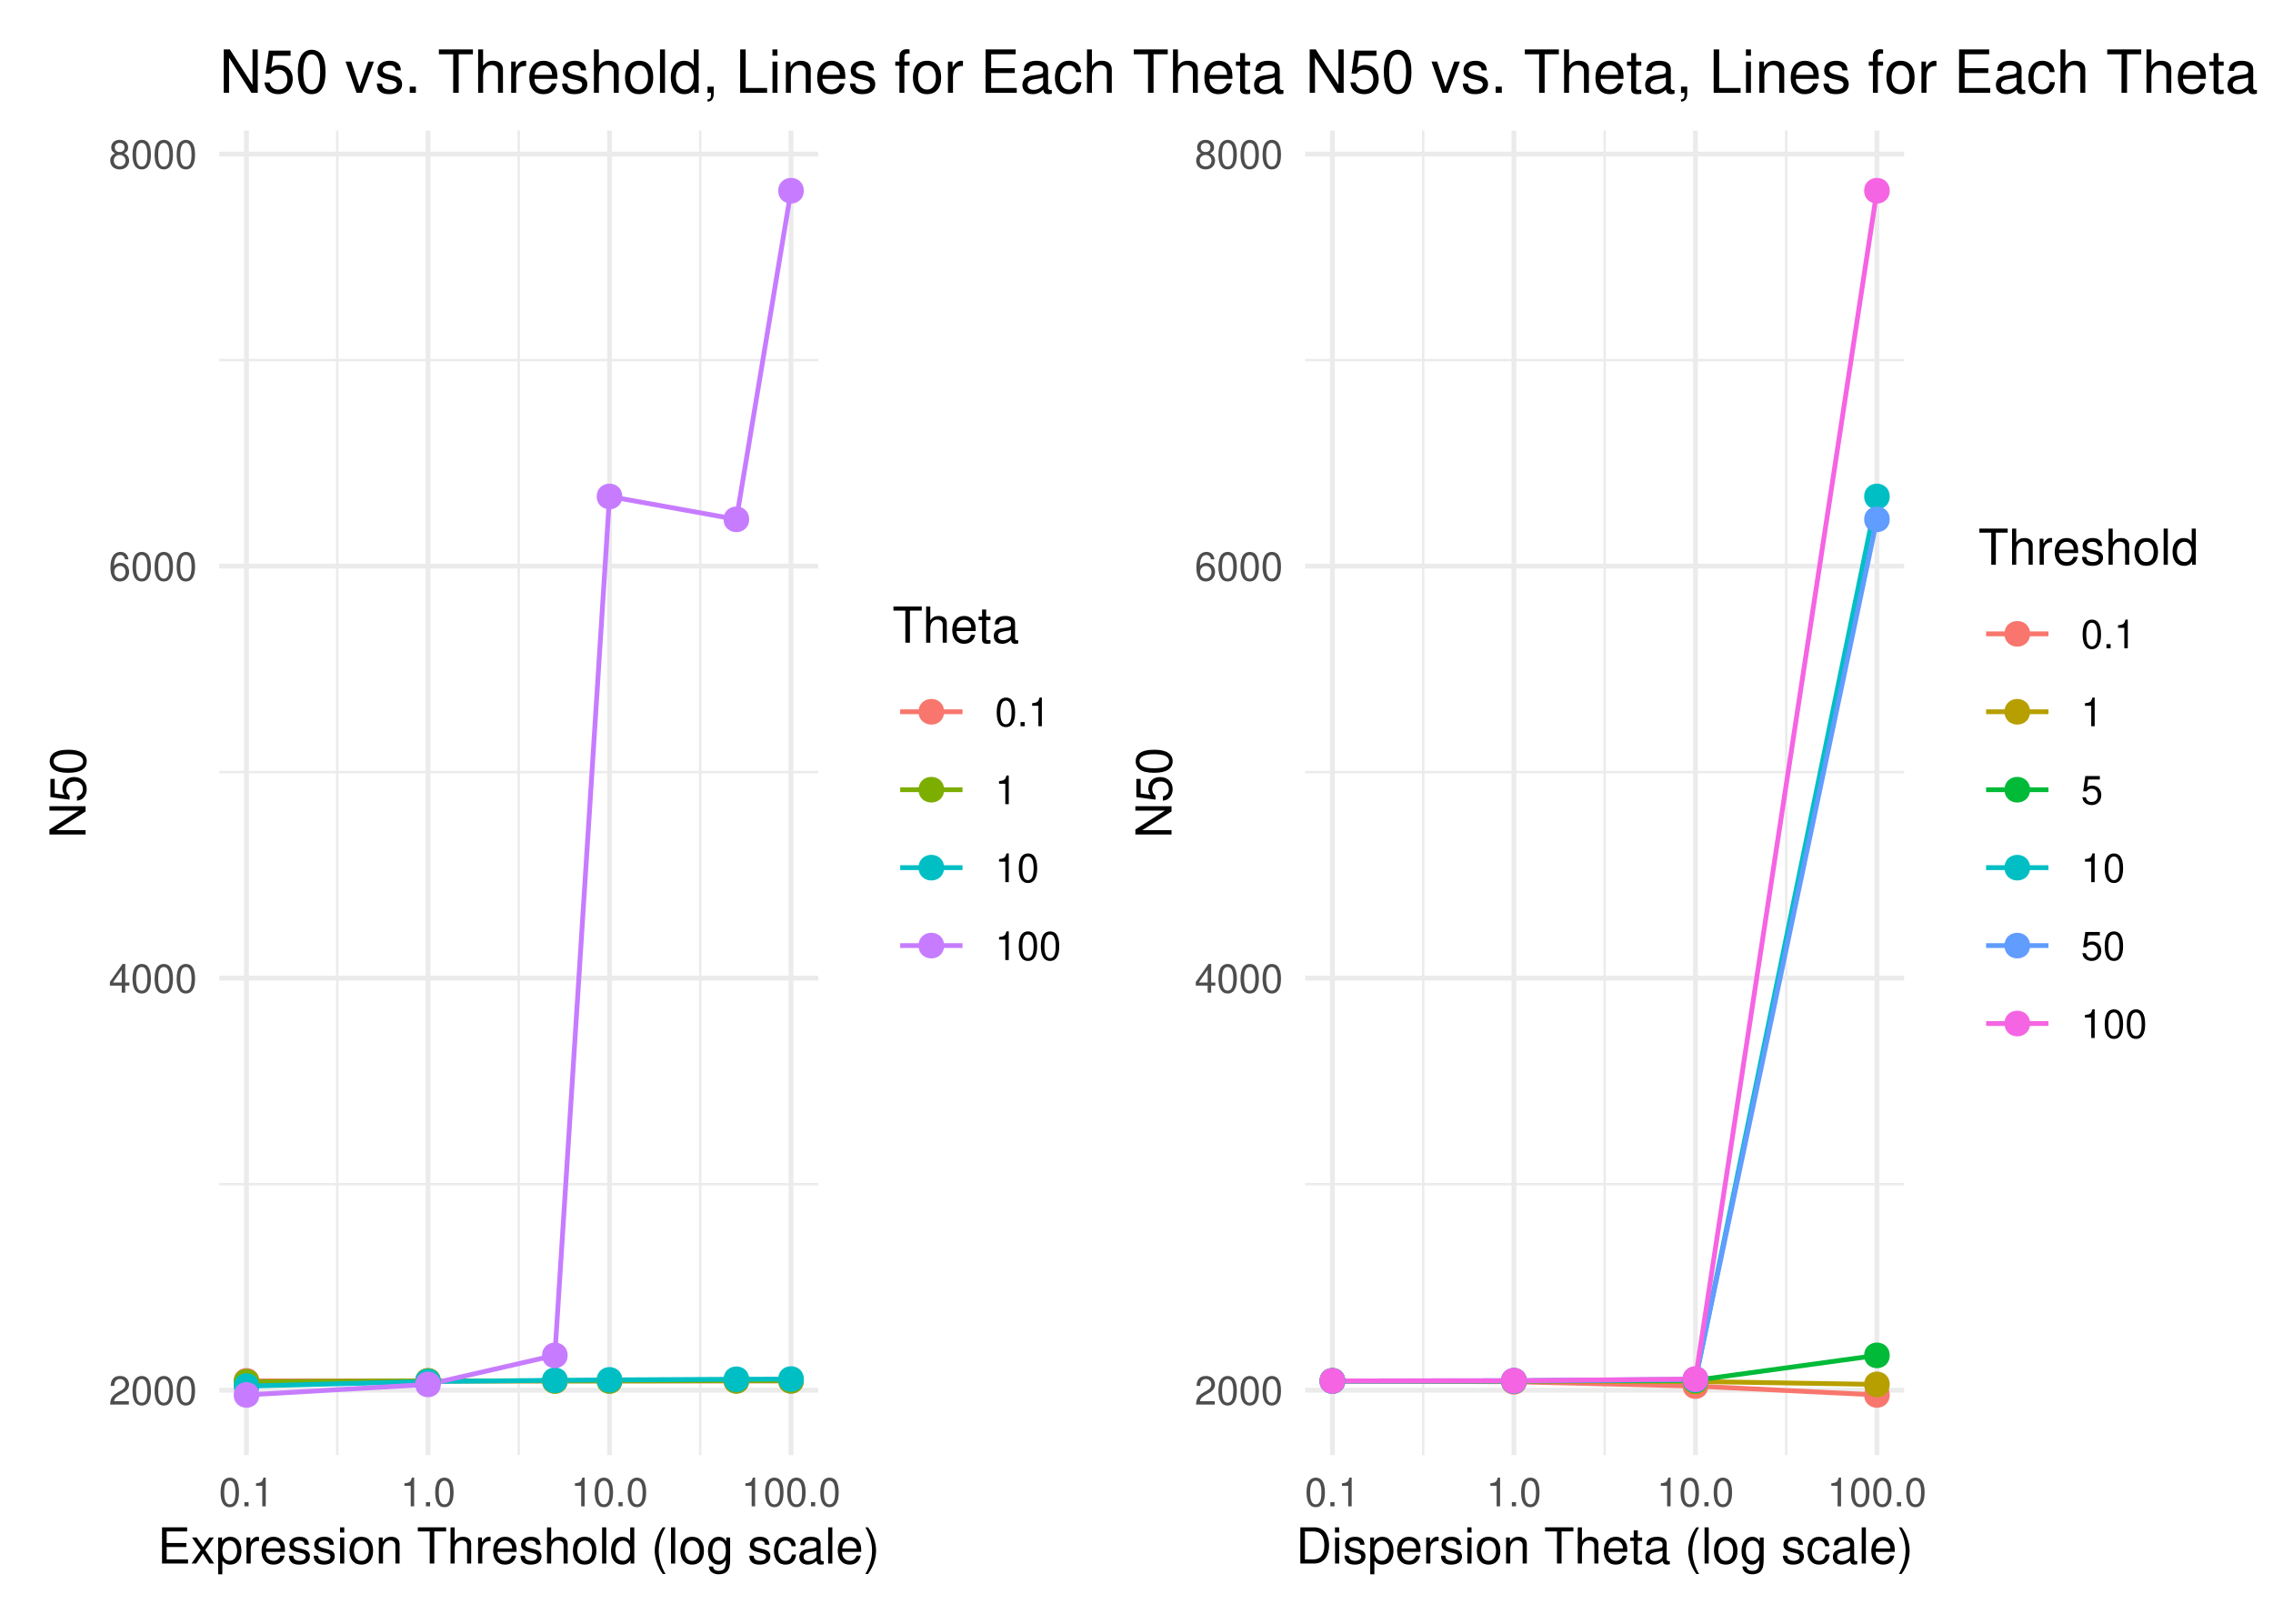 <?xml version="1.0" encoding="UTF-8"?>
<svg xmlns="http://www.w3.org/2000/svg" xmlns:xlink="http://www.w3.org/1999/xlink" width="504pt" height="360pt" viewBox="0 0 504 360" version="1.1">
<defs>
<g>
<symbol overflow="visible" id="glyph0-0">
<path style="stroke:none;" d=""/>
</symbol>
<symbol overflow="visible" id="glyph0-1">
<path style="stroke:none;" d="M 4.453 -0.766 L 1.172 -0.766 C 1.25 -1.297 1.531 -1.625 2.297 -2.094 L 3.172 -2.594 C 4.047 -3.062 4.5 -3.719 4.5 -4.5 C 4.5 -5.031 4.281 -5.531 3.922 -5.875 C 3.547 -6.203 3.094 -6.359 2.5 -6.359 C 1.703 -6.359 1.125 -6.078 0.781 -5.531 C 0.547 -5.203 0.453 -4.797 0.438 -4.156 L 1.219 -4.156 C 1.234 -4.594 1.297 -4.844 1.406 -5.062 C 1.594 -5.438 2 -5.688 2.469 -5.688 C 3.172 -5.688 3.703 -5.172 3.703 -4.484 C 3.703 -3.969 3.406 -3.531 2.859 -3.219 L 2.047 -2.75 C 0.75 -2 0.375 -1.406 0.297 -0.016 L 4.453 -0.016 Z M 4.453 -0.766 "/>
</symbol>
<symbol overflow="visible" id="glyph0-2">
<path style="stroke:none;" d="M 2.422 -6.359 C 1.844 -6.359 1.312 -6.094 0.984 -5.672 C 0.578 -5.109 0.375 -4.25 0.375 -3.078 C 0.375 -0.938 1.078 0.203 2.422 0.203 C 3.734 0.203 4.453 -0.938 4.453 -3.031 C 4.453 -4.25 4.266 -5.078 3.859 -5.672 C 3.531 -6.109 3.016 -6.359 2.422 -6.359 Z M 2.422 -5.672 C 3.25 -5.672 3.672 -4.828 3.672 -3.094 C 3.672 -1.281 3.266 -0.438 2.406 -0.438 C 1.578 -0.438 1.172 -1.312 1.172 -3.062 C 1.172 -4.828 1.578 -5.672 2.422 -5.672 Z M 2.422 -5.672 "/>
</symbol>
<symbol overflow="visible" id="glyph0-3">
<path style="stroke:none;" d="M 2.875 -1.547 L 2.875 0 L 3.656 0 L 3.656 -1.547 L 4.578 -1.547 L 4.578 -2.234 L 3.656 -2.234 L 3.656 -6.359 L 3.078 -6.359 L 0.25 -2.359 L 0.25 -1.547 Z M 2.875 -2.234 L 0.922 -2.234 L 2.875 -5.047 Z M 2.875 -2.234 "/>
</symbol>
<symbol overflow="visible" id="glyph0-4">
<path style="stroke:none;" d="M 4.375 -4.703 C 4.234 -5.75 3.562 -6.359 2.609 -6.359 C 1.922 -6.359 1.312 -6.031 0.938 -5.453 C 0.547 -4.828 0.375 -4.062 0.375 -2.906 C 0.375 -1.828 0.531 -1.156 0.906 -0.594 C 1.234 -0.078 1.781 0.203 2.469 0.203 C 3.656 0.203 4.516 -0.688 4.516 -1.922 C 4.516 -3.094 3.719 -3.922 2.609 -3.922 C 1.984 -3.922 1.5 -3.688 1.172 -3.234 C 1.172 -4.797 1.672 -5.672 2.562 -5.672 C 3.109 -5.672 3.484 -5.328 3.609 -4.703 Z M 2.5 -3.234 C 3.25 -3.234 3.719 -2.703 3.719 -1.859 C 3.719 -1.062 3.188 -0.484 2.484 -0.484 C 1.766 -0.484 1.219 -1.094 1.219 -1.906 C 1.219 -2.688 1.734 -3.234 2.5 -3.234 Z M 2.5 -3.234 "/>
</symbol>
<symbol overflow="visible" id="glyph0-5">
<path style="stroke:none;" d="M 3.438 -3.359 C 4.094 -3.75 4.297 -4.062 4.297 -4.656 C 4.297 -5.672 3.531 -6.359 2.422 -6.359 C 1.312 -6.359 0.547 -5.672 0.547 -4.672 C 0.547 -4.062 0.75 -3.75 1.391 -3.359 C 0.672 -2.984 0.328 -2.469 0.328 -1.766 C 0.328 -0.609 1.172 0.203 2.422 0.203 C 3.656 0.203 4.516 -0.609 4.516 -1.766 C 4.516 -2.469 4.156 -2.984 3.438 -3.359 Z M 2.422 -5.672 C 3.078 -5.672 3.5 -5.281 3.5 -4.641 C 3.5 -4.047 3.062 -3.656 2.422 -3.656 C 1.766 -3.656 1.344 -4.047 1.344 -4.656 C 1.344 -5.281 1.766 -5.672 2.422 -5.672 Z M 2.422 -3 C 3.188 -3 3.719 -2.484 3.719 -1.75 C 3.719 -0.984 3.203 -0.484 2.406 -0.484 C 1.641 -0.484 1.125 -1 1.125 -1.734 C 1.125 -2.5 1.641 -3 2.422 -3 Z M 2.422 -3 "/>
</symbol>
<symbol overflow="visible" id="glyph0-6">
<path style="stroke:none;" d="M 1.688 -0.922 L 0.766 -0.922 L 0.766 0 L 1.688 0 Z M 1.688 -0.922 "/>
</symbol>
<symbol overflow="visible" id="glyph0-7">
<path style="stroke:none;" d="M 2.281 -4.531 L 2.281 0 L 3.047 0 L 3.047 -6.359 L 2.547 -6.359 C 2.266 -5.391 2.094 -5.25 0.891 -5.094 L 0.891 -4.531 Z M 2.281 -4.531 "/>
</symbol>
<symbol overflow="visible" id="glyph0-8">
<path style="stroke:none;" d="M 4.188 -6.234 L 0.969 -6.234 L 0.5 -2.844 L 1.219 -2.844 C 1.578 -3.266 1.875 -3.422 2.359 -3.422 C 3.203 -3.422 3.719 -2.844 3.719 -1.922 C 3.719 -1.031 3.203 -0.484 2.359 -0.484 C 1.688 -0.484 1.266 -0.828 1.078 -1.531 L 0.312 -1.531 C 0.406 -1.016 0.5 -0.781 0.688 -0.547 C 1.031 -0.078 1.672 0.203 2.375 0.203 C 3.641 0.203 4.516 -0.719 4.516 -2.031 C 4.516 -3.266 3.688 -4.109 2.5 -4.109 C 2.062 -4.109 1.703 -4 1.344 -3.734 L 1.594 -5.469 L 4.188 -5.469 Z M 4.188 -6.234 "/>
</symbol>
<symbol overflow="visible" id="glyph1-0">
<path style="stroke:none;" d=""/>
</symbol>
<symbol overflow="visible" id="glyph1-1">
<path style="stroke:none;" d="M 2.016 -3.656 L 6.375 -3.656 L 6.375 -4.547 L 2.016 -4.547 L 2.016 -7.109 L 6.547 -7.109 L 6.547 -8.016 L 0.984 -8.016 L 0.984 0 L 6.75 0 L 6.75 -0.906 L 2.016 -0.906 Z M 2.016 -3.656 "/>
</symbol>
<symbol overflow="visible" id="glyph1-2">
<path style="stroke:none;" d="M 3.219 -2.984 L 5.141 -5.766 L 4.109 -5.766 L 2.734 -3.672 L 1.344 -5.766 L 0.297 -5.766 L 2.219 -2.938 L 0.188 0 L 1.234 0 L 2.688 -2.219 L 4.141 0 L 5.203 0 Z M 3.219 -2.984 "/>
</symbol>
<symbol overflow="visible" id="glyph1-3">
<path style="stroke:none;" d="M 0.594 2.391 L 1.516 2.391 L 1.516 -0.609 C 2 -0.016 2.547 0.25 3.281 0.25 C 4.781 0.25 5.75 -0.953 5.75 -2.781 C 5.75 -4.719 4.812 -5.922 3.281 -5.922 C 2.5 -5.922 1.875 -5.578 1.438 -4.891 L 1.438 -5.766 L 0.594 -5.766 Z M 3.125 -5.078 C 4.141 -5.078 4.797 -4.188 4.797 -2.812 C 4.797 -1.5 4.125 -0.609 3.125 -0.609 C 2.141 -0.609 1.516 -1.484 1.516 -2.844 C 1.516 -4.188 2.141 -5.078 3.125 -5.078 Z M 3.125 -5.078 "/>
</symbol>
<symbol overflow="visible" id="glyph1-4">
<path style="stroke:none;" d="M 0.766 -5.766 L 0.766 0 L 1.688 0 L 1.688 -2.984 C 1.688 -4.375 2.266 -5 3.531 -4.969 L 3.531 -5.891 C 3.375 -5.922 3.281 -5.922 3.172 -5.922 C 2.578 -5.922 2.141 -5.578 1.609 -4.719 L 1.609 -5.766 Z M 0.766 -5.766 "/>
</symbol>
<symbol overflow="visible" id="glyph1-5">
<path style="stroke:none;" d="M 5.641 -2.578 C 5.641 -3.453 5.578 -3.984 5.406 -4.406 C 5.031 -5.359 4.156 -5.922 3.078 -5.922 C 1.469 -5.922 0.438 -4.703 0.438 -2.812 C 0.438 -0.906 1.438 0.25 3.062 0.25 C 4.375 0.25 5.297 -0.5 5.516 -1.75 L 4.594 -1.75 C 4.344 -0.984 3.828 -0.594 3.094 -0.594 C 2.516 -0.594 2.016 -0.859 1.703 -1.344 C 1.484 -1.672 1.406 -2 1.391 -2.578 Z M 1.422 -3.328 C 1.5 -4.391 2.141 -5.078 3.062 -5.078 C 4 -5.078 4.656 -4.359 4.656 -3.328 Z M 1.422 -3.328 "/>
</symbol>
<symbol overflow="visible" id="glyph1-6">
<path style="stroke:none;" d="M 4.812 -4.156 C 4.812 -5.297 4.062 -5.922 2.734 -5.922 C 1.391 -5.922 0.516 -5.234 0.516 -4.172 C 0.516 -3.266 0.984 -2.844 2.344 -2.516 L 3.203 -2.297 C 3.844 -2.141 4.094 -1.906 4.094 -1.5 C 4.094 -0.953 3.547 -0.594 2.75 -0.594 C 2.25 -0.594 1.844 -0.734 1.609 -0.984 C 1.469 -1.141 1.391 -1.312 1.344 -1.719 L 0.375 -1.719 C 0.422 -0.391 1.172 0.25 2.672 0.25 C 4.125 0.25 5.047 -0.469 5.047 -1.578 C 5.047 -2.438 4.562 -2.906 3.422 -3.172 L 2.547 -3.391 C 1.797 -3.562 1.469 -3.812 1.469 -4.219 C 1.469 -4.75 1.953 -5.078 2.688 -5.078 C 3.438 -5.078 3.828 -4.766 3.844 -4.156 Z M 4.812 -4.156 "/>
</symbol>
<symbol overflow="visible" id="glyph1-7">
<path style="stroke:none;" d="M 1.656 -5.766 L 0.734 -5.766 L 0.734 0 L 1.656 0 Z M 1.656 -8.016 L 0.719 -8.016 L 0.719 -6.859 L 1.656 -6.859 Z M 1.656 -8.016 "/>
</symbol>
<symbol overflow="visible" id="glyph1-8">
<path style="stroke:none;" d="M 2.984 -5.922 C 1.359 -5.922 0.391 -4.781 0.391 -2.844 C 0.391 -0.891 1.359 0.25 3 0.25 C 4.625 0.25 5.609 -0.906 5.609 -2.797 C 5.609 -4.797 4.656 -5.922 2.984 -5.922 Z M 3 -5.078 C 4.031 -5.078 4.656 -4.234 4.656 -2.812 C 4.656 -1.438 4.016 -0.594 3 -0.594 C 1.984 -0.594 1.359 -1.438 1.359 -2.844 C 1.359 -4.234 1.984 -5.078 3 -5.078 Z M 3 -5.078 "/>
</symbol>
<symbol overflow="visible" id="glyph1-9">
<path style="stroke:none;" d="M 0.766 -5.766 L 0.766 0 L 1.688 0 L 1.688 -3.172 C 1.688 -4.359 2.312 -5.125 3.25 -5.125 C 3.984 -5.125 4.438 -4.688 4.438 -4 L 4.438 0 L 5.359 0 L 5.359 -4.359 C 5.359 -5.312 4.641 -5.922 3.531 -5.922 C 2.672 -5.922 2.125 -5.594 1.609 -4.797 L 1.609 -5.766 Z M 0.766 -5.766 "/>
</symbol>
<symbol overflow="visible" id="glyph1-10">
<path style="stroke:none;" d=""/>
</symbol>
<symbol overflow="visible" id="glyph1-11">
<path style="stroke:none;" d="M 3.891 -7.109 L 6.516 -7.109 L 6.516 -8.016 L 0.234 -8.016 L 0.234 -7.109 L 2.875 -7.109 L 2.875 0 L 3.891 0 Z M 3.891 -7.109 "/>
</symbol>
<symbol overflow="visible" id="glyph1-12">
<path style="stroke:none;" d="M 0.766 -8.016 L 0.766 0 L 1.688 0 L 1.688 -3.172 C 1.688 -4.359 2.297 -5.125 3.25 -5.125 C 3.547 -5.125 3.844 -5.031 4.062 -4.875 C 4.328 -4.672 4.438 -4.406 4.438 -4 L 4.438 0 L 5.344 0 L 5.344 -4.359 C 5.344 -5.328 4.656 -5.922 3.531 -5.922 C 2.719 -5.922 2.219 -5.672 1.688 -4.969 L 1.688 -8.016 Z M 0.766 -8.016 "/>
</symbol>
<symbol overflow="visible" id="glyph1-13">
<path style="stroke:none;" d="M 1.672 -8.016 L 0.75 -8.016 L 0.75 0 L 1.672 0 Z M 1.672 -8.016 "/>
</symbol>
<symbol overflow="visible" id="glyph1-14">
<path style="stroke:none;" d="M 5.438 -8.016 L 4.531 -8.016 L 4.531 -5.031 C 4.141 -5.625 3.531 -5.922 2.766 -5.922 C 1.266 -5.922 0.281 -4.734 0.281 -2.891 C 0.281 -0.953 1.234 0.25 2.797 0.25 C 3.594 0.25 4.141 -0.047 4.625 -0.766 L 4.625 0 L 5.438 0 Z M 2.922 -5.078 C 3.906 -5.078 4.531 -4.203 4.531 -2.812 C 4.531 -1.484 3.891 -0.609 2.922 -0.609 C 1.906 -0.609 1.25 -1.5 1.25 -2.844 C 1.25 -4.188 1.906 -5.078 2.922 -5.078 Z M 2.922 -5.078 "/>
</symbol>
<symbol overflow="visible" id="glyph1-15">
<path style="stroke:none;" d="M 2.594 -8.016 C 1.5 -6.578 0.797 -4.578 0.797 -2.844 C 0.797 -1.109 1.5 0.891 2.594 2.328 L 3.203 2.328 C 2.234 0.766 1.688 -1.094 1.688 -2.844 C 1.688 -4.594 2.234 -6.453 3.203 -8.016 Z M 2.594 -8.016 "/>
</symbol>
<symbol overflow="visible" id="glyph1-16">
<path style="stroke:none;" d="M 4.438 -5.766 L 4.438 -4.922 C 3.984 -5.625 3.469 -5.922 2.75 -5.922 C 1.359 -5.922 0.391 -4.625 0.391 -2.781 C 0.391 -1.812 0.609 -1.109 1.109 -0.531 C 1.547 -0.016 2.094 0.25 2.688 0.25 C 3.375 0.25 3.875 -0.062 4.359 -0.781 L 4.359 -0.484 C 4.359 1.062 3.922 1.625 2.781 1.625 C 2 1.625 1.594 1.312 1.5 0.656 L 0.578 0.656 C 0.656 1.734 1.5 2.391 2.766 2.391 C 3.609 2.391 4.312 2.125 4.688 1.656 C 5.125 1.125 5.297 0.406 5.297 -0.953 L 5.297 -5.766 Z M 2.844 -5.078 C 3.812 -5.078 4.359 -4.266 4.359 -2.812 C 4.359 -1.406 3.797 -0.594 2.844 -0.594 C 1.891 -0.594 1.344 -1.422 1.344 -2.844 C 1.344 -4.25 1.891 -5.078 2.844 -5.078 Z M 2.844 -5.078 "/>
</symbol>
<symbol overflow="visible" id="glyph1-17">
<path style="stroke:none;" d="M 5.188 -3.828 C 5.141 -4.391 5.016 -4.75 4.797 -5.078 C 4.406 -5.609 3.703 -5.922 2.906 -5.922 C 1.344 -5.922 0.344 -4.703 0.344 -2.781 C 0.344 -0.922 1.328 0.25 2.891 0.25 C 4.266 0.25 5.141 -0.578 5.25 -1.984 L 4.328 -1.984 C 4.172 -1.062 3.703 -0.594 2.922 -0.594 C 1.906 -0.594 1.297 -1.422 1.297 -2.781 C 1.297 -4.219 1.891 -5.078 2.891 -5.078 C 3.656 -5.078 4.141 -4.625 4.25 -3.828 Z M 5.188 -3.828 "/>
</symbol>
<symbol overflow="visible" id="glyph1-18">
<path style="stroke:none;" d="M 5.891 -0.531 C 5.781 -0.516 5.734 -0.516 5.688 -0.516 C 5.375 -0.516 5.188 -0.688 5.188 -0.969 L 5.188 -4.359 C 5.188 -5.375 4.438 -5.922 3.031 -5.922 C 2.172 -5.922 1.5 -5.688 1.109 -5.266 C 0.844 -4.969 0.734 -4.625 0.719 -4.062 L 1.641 -4.062 C 1.719 -4.766 2.141 -5.078 2.984 -5.078 C 3.828 -5.078 4.281 -4.781 4.281 -4.219 L 4.281 -3.984 C 4.266 -3.594 4.062 -3.438 3.328 -3.344 C 2.031 -3.172 1.828 -3.141 1.469 -2.984 C 0.797 -2.703 0.469 -2.203 0.469 -1.453 C 0.469 -0.406 1.188 0.25 2.359 0.25 C 3.078 0.25 3.656 0 4.312 -0.594 C 4.375 0 4.656 0.25 5.266 0.25 C 5.453 0.25 5.578 0.234 5.891 0.156 Z M 4.281 -1.812 C 4.281 -1.5 4.188 -1.312 3.922 -1.062 C 3.547 -0.719 3.094 -0.547 2.547 -0.547 C 1.844 -0.547 1.422 -0.891 1.422 -1.469 C 1.422 -2.078 1.812 -2.391 2.812 -2.531 C 3.781 -2.656 3.969 -2.703 4.281 -2.844 Z M 4.281 -1.812 "/>
</symbol>
<symbol overflow="visible" id="glyph1-19">
<path style="stroke:none;" d="M 1.016 2.328 C 2.125 0.891 2.812 -1.109 2.812 -2.844 C 2.812 -4.578 2.125 -6.578 1.016 -8.016 L 0.422 -8.016 C 1.391 -6.453 1.922 -4.594 1.922 -2.844 C 1.922 -1.094 1.391 0.766 0.422 2.328 Z M 1.016 2.328 "/>
</symbol>
<symbol overflow="visible" id="glyph1-20">
<path style="stroke:none;" d="M 2.797 -5.766 L 1.844 -5.766 L 1.844 -7.344 L 0.938 -7.344 L 0.938 -5.766 L 0.156 -5.766 L 0.156 -5.016 L 0.938 -5.016 L 0.938 -0.656 C 0.938 -0.062 1.328 0.25 2.047 0.25 C 2.281 0.25 2.484 0.234 2.797 0.172 L 2.797 -0.594 C 2.656 -0.562 2.547 -0.547 2.359 -0.547 C 1.953 -0.547 1.844 -0.656 1.844 -1.062 L 1.844 -5.016 L 2.797 -5.016 Z M 2.797 -5.766 "/>
</symbol>
<symbol overflow="visible" id="glyph1-21">
<path style="stroke:none;" d="M 0.984 0 L 4.062 0 C 6.094 0 7.344 -1.516 7.344 -4.016 C 7.344 -6.5 6.109 -8.016 4.062 -8.016 L 0.984 -8.016 Z M 2 -0.906 L 2 -7.109 L 3.891 -7.109 C 5.484 -7.109 6.312 -6.047 6.312 -4 C 6.312 -1.969 5.484 -0.906 3.891 -0.906 Z M 2 -0.906 "/>
</symbol>
<symbol overflow="visible" id="glyph2-0">
<path style="stroke:none;" d=""/>
</symbol>
<symbol overflow="visible" id="glyph2-1">
<path style="stroke:none;" d="M -8.016 -7.109 L -8.016 -6.141 L -1.469 -6.141 L -8.016 -1.953 L -8.016 -0.844 L 0 -0.844 L 0 -1.797 L -6.5 -1.797 L 0 -5.953 L 0 -7.109 Z M -8.016 -7.109 "/>
</symbol>
<symbol overflow="visible" id="glyph2-2">
<path style="stroke:none;" d="M -7.797 -5.234 L -7.797 -1.203 L -3.547 -0.625 L -3.547 -1.516 C -4.094 -1.969 -4.281 -2.344 -4.281 -2.953 C -4.281 -4 -3.562 -4.656 -2.406 -4.656 C -1.281 -4.656 -0.609 -4 -0.609 -2.953 C -0.609 -2.094 -1.031 -1.578 -1.906 -1.359 L -1.906 -0.391 C -1.281 -0.516 -0.969 -0.625 -0.688 -0.859 C -0.094 -1.297 0.25 -2.094 0.25 -2.969 C 0.25 -4.547 -0.891 -5.641 -2.547 -5.641 C -4.078 -5.641 -5.141 -4.625 -5.141 -3.125 C -5.141 -2.578 -5 -2.141 -4.656 -1.688 L -6.844 -1.984 L -6.844 -5.234 Z M -7.797 -5.234 "/>
</symbol>
<symbol overflow="visible" id="glyph2-3">
<path style="stroke:none;" d="M -7.953 -3.031 C -7.953 -2.297 -7.625 -1.641 -7.078 -1.234 C -6.375 -0.719 -5.328 -0.469 -3.844 -0.469 C -1.172 -0.469 0.25 -1.359 0.25 -3.031 C 0.25 -4.672 -1.172 -5.578 -3.781 -5.578 C -5.328 -5.578 -6.359 -5.328 -7.078 -4.812 C -7.641 -4.406 -7.953 -3.766 -7.953 -3.031 Z M -7.094 -3.031 C -7.094 -4.062 -6.031 -4.594 -3.875 -4.594 C -1.609 -4.594 -0.547 -4.078 -0.547 -3 C -0.547 -1.984 -1.656 -1.469 -3.844 -1.469 C -6.031 -1.469 -7.094 -1.984 -7.094 -3.031 Z M -7.094 -3.031 "/>
</symbol>
<symbol overflow="visible" id="glyph3-0">
<path style="stroke:none;" d=""/>
</symbol>
<symbol overflow="visible" id="glyph3-1">
<path style="stroke:none;" d="M 8.531 -9.625 L 7.375 -9.625 L 7.375 -1.75 L 2.344 -9.625 L 1 -9.625 L 1 0 L 2.172 0 L 2.172 -7.797 L 7.141 0 L 8.531 0 Z M 8.531 -9.625 "/>
</symbol>
<symbol overflow="visible" id="glyph3-2">
<path style="stroke:none;" d="M 6.281 -9.359 L 1.453 -9.359 L 0.75 -4.266 L 1.828 -4.266 C 2.359 -4.906 2.812 -5.141 3.547 -5.141 C 4.812 -5.141 5.578 -4.281 5.578 -2.891 C 5.578 -1.547 4.812 -0.719 3.531 -0.719 C 2.516 -0.719 1.906 -1.234 1.625 -2.297 L 0.469 -2.297 C 0.625 -1.531 0.75 -1.156 1.031 -0.812 C 1.562 -0.109 2.516 0.297 3.562 0.297 C 5.453 0.297 6.766 -1.062 6.766 -3.047 C 6.766 -4.891 5.547 -6.172 3.75 -6.172 C 3.094 -6.172 2.562 -6 2.016 -5.594 L 2.391 -8.219 L 6.281 -8.219 Z M 6.281 -9.359 "/>
</symbol>
<symbol overflow="visible" id="glyph3-3">
<path style="stroke:none;" d="M 3.625 -9.547 C 2.766 -9.547 1.969 -9.156 1.484 -8.5 C 0.875 -7.656 0.562 -6.391 0.562 -4.625 C 0.562 -1.406 1.625 0.297 3.625 0.297 C 5.609 0.297 6.688 -1.406 6.688 -4.547 C 6.688 -6.391 6.406 -7.625 5.781 -8.5 C 5.297 -9.156 4.516 -9.547 3.625 -9.547 Z M 3.625 -8.516 C 4.891 -8.516 5.5 -7.234 5.5 -4.641 C 5.5 -1.922 4.891 -0.656 3.609 -0.656 C 2.375 -0.656 1.75 -1.984 1.75 -4.609 C 1.75 -7.234 2.375 -8.516 3.625 -8.516 Z M 3.625 -8.516 "/>
</symbol>
<symbol overflow="visible" id="glyph3-4">
<path style="stroke:none;" d=""/>
</symbol>
<symbol overflow="visible" id="glyph3-5">
<path style="stroke:none;" d="M 3.766 0 L 6.422 -6.922 L 5.172 -6.922 L 3.219 -1.312 L 1.375 -6.922 L 0.125 -6.922 L 2.562 0 Z M 3.766 0 "/>
</symbol>
<symbol overflow="visible" id="glyph3-6">
<path style="stroke:none;" d="M 5.781 -4.984 C 5.766 -6.344 4.875 -7.109 3.281 -7.109 C 1.656 -7.109 0.625 -6.281 0.625 -5 C 0.625 -3.922 1.172 -3.406 2.812 -3.016 L 3.844 -2.766 C 4.609 -2.578 4.906 -2.297 4.906 -1.812 C 4.906 -1.156 4.266 -0.719 3.297 -0.719 C 2.703 -0.719 2.203 -0.891 1.922 -1.172 C 1.75 -1.375 1.672 -1.578 1.609 -2.062 L 0.453 -2.062 C 0.5 -0.469 1.406 0.297 3.203 0.297 C 4.953 0.297 6.062 -0.547 6.062 -1.891 C 6.062 -2.922 5.484 -3.484 4.109 -3.812 L 3.047 -4.062 C 2.156 -4.281 1.766 -4.562 1.766 -5.062 C 1.766 -5.703 2.344 -6.094 3.234 -6.094 C 4.125 -6.094 4.594 -5.719 4.625 -4.984 Z M 5.781 -4.984 "/>
</symbol>
<symbol overflow="visible" id="glyph3-7">
<path style="stroke:none;" d="M 2.516 -1.375 L 1.156 -1.375 L 1.156 0 L 2.516 0 Z M 2.516 -1.375 "/>
</symbol>
<symbol overflow="visible" id="glyph3-8">
<path style="stroke:none;" d="M 4.672 -8.547 L 7.828 -8.547 L 7.828 -9.625 L 0.281 -9.625 L 0.281 -8.547 L 3.453 -8.547 L 3.453 0 L 4.672 0 Z M 4.672 -8.547 "/>
</symbol>
<symbol overflow="visible" id="glyph3-9">
<path style="stroke:none;" d="M 0.922 -9.625 L 0.922 0 L 2.016 0 L 2.016 -3.812 C 2.016 -5.234 2.766 -6.156 3.891 -6.156 C 4.266 -6.156 4.609 -6.047 4.875 -5.844 C 5.188 -5.609 5.328 -5.281 5.328 -4.797 L 5.328 0 L 6.422 0 L 6.422 -5.234 C 6.422 -6.391 5.578 -7.109 4.234 -7.109 C 3.266 -7.109 2.672 -6.812 2.016 -5.969 L 2.016 -9.625 Z M 0.922 -9.625 "/>
</symbol>
<symbol overflow="visible" id="glyph3-10">
<path style="stroke:none;" d="M 0.906 -6.922 L 0.906 0 L 2.016 0 L 2.016 -3.594 C 2.031 -5.25 2.719 -6 4.234 -5.953 L 4.234 -7.078 C 4.047 -7.109 3.953 -7.109 3.812 -7.109 C 3.109 -7.109 2.562 -6.688 1.922 -5.672 L 1.922 -6.922 Z M 0.906 -6.922 "/>
</symbol>
<symbol overflow="visible" id="glyph3-11">
<path style="stroke:none;" d="M 6.766 -3.094 C 6.766 -4.141 6.688 -4.781 6.5 -5.297 C 6.047 -6.438 4.984 -7.109 3.703 -7.109 C 1.766 -7.109 0.531 -5.656 0.531 -3.359 C 0.531 -1.078 1.719 0.297 3.672 0.297 C 5.25 0.297 6.344 -0.594 6.625 -2.094 L 5.516 -2.094 C 5.219 -1.188 4.594 -0.719 3.703 -0.719 C 3.016 -0.719 2.422 -1.031 2.047 -1.609 C 1.781 -2 1.688 -2.406 1.672 -3.094 Z M 1.703 -3.984 C 1.797 -5.266 2.578 -6.094 3.688 -6.094 C 4.812 -6.094 5.578 -5.234 5.578 -3.984 Z M 1.703 -3.984 "/>
</symbol>
<symbol overflow="visible" id="glyph3-12">
<path style="stroke:none;" d="M 3.594 -7.109 C 1.641 -7.109 0.469 -5.734 0.469 -3.406 C 0.469 -1.062 1.641 0.297 3.609 0.297 C 5.562 0.297 6.734 -1.078 6.734 -3.359 C 6.734 -5.75 5.594 -7.109 3.594 -7.109 Z M 3.609 -6.094 C 4.844 -6.094 5.578 -5.078 5.578 -3.359 C 5.578 -1.734 4.812 -0.719 3.609 -0.719 C 2.375 -0.719 1.625 -1.734 1.625 -3.406 C 1.625 -5.078 2.375 -6.094 3.609 -6.094 Z M 3.609 -6.094 "/>
</symbol>
<symbol overflow="visible" id="glyph3-13">
<path style="stroke:none;" d="M 2 -9.625 L 0.891 -9.625 L 0.891 0 L 2 0 Z M 2 -9.625 "/>
</symbol>
<symbol overflow="visible" id="glyph3-14">
<path style="stroke:none;" d="M 6.531 -9.625 L 5.438 -9.625 L 5.438 -6.047 C 4.984 -6.75 4.234 -7.109 3.312 -7.109 C 1.516 -7.109 0.344 -5.672 0.344 -3.469 C 0.344 -1.141 1.484 0.297 3.359 0.297 C 4.297 0.297 4.969 -0.047 5.562 -0.906 L 5.562 0 L 6.531 0 Z M 3.5 -6.094 C 4.688 -6.094 5.438 -5.047 5.438 -3.375 C 5.438 -1.781 4.672 -0.719 3.516 -0.719 C 2.297 -0.719 1.484 -1.797 1.484 -3.406 C 1.484 -5.016 2.297 -6.094 3.5 -6.094 Z M 3.5 -6.094 "/>
</symbol>
<symbol overflow="visible" id="glyph3-15">
<path style="stroke:none;" d="M 1.156 -1.375 L 1.156 0 L 1.938 0 L 1.938 0.234 C 1.938 1.156 1.766 1.406 1.156 1.438 L 1.156 1.938 C 2.016 1.969 2.531 1.328 2.531 0.219 L 2.531 -1.375 Z M 1.156 -1.375 "/>
</symbol>
<symbol overflow="visible" id="glyph3-16">
<path style="stroke:none;" d="M 2.281 -9.625 L 1.062 -9.625 L 1.062 0 L 7.031 0 L 7.031 -1.078 L 2.281 -1.078 Z M 2.281 -9.625 "/>
</symbol>
<symbol overflow="visible" id="glyph3-17">
<path style="stroke:none;" d="M 1.984 -6.922 L 0.891 -6.922 L 0.891 0 L 1.984 0 Z M 1.984 -9.625 L 0.875 -9.625 L 0.875 -8.234 L 1.984 -8.234 Z M 1.984 -9.625 "/>
</symbol>
<symbol overflow="visible" id="glyph3-18">
<path style="stroke:none;" d="M 0.922 -6.922 L 0.922 0 L 2.031 0 L 2.031 -3.812 C 2.031 -5.234 2.766 -6.156 3.906 -6.156 C 4.781 -6.156 5.328 -5.625 5.328 -4.797 L 5.328 0 L 6.438 0 L 6.438 -5.234 C 6.438 -6.375 5.578 -7.109 4.234 -7.109 C 3.203 -7.109 2.547 -6.719 1.938 -5.75 L 1.938 -6.922 Z M 0.922 -6.922 "/>
</symbol>
<symbol overflow="visible" id="glyph3-19">
<path style="stroke:none;" d="M 3.406 -6.922 L 2.25 -6.922 L 2.25 -8 C 2.25 -8.469 2.516 -8.703 3.031 -8.703 C 3.109 -8.703 3.156 -8.703 3.406 -8.688 L 3.406 -9.594 C 3.156 -9.656 3.016 -9.672 2.781 -9.672 C 1.766 -9.672 1.156 -9.078 1.156 -8.094 L 1.156 -6.922 L 0.234 -6.922 L 0.234 -6.016 L 1.156 -6.016 L 1.156 0 L 2.25 0 L 2.25 -6.016 L 3.406 -6.016 Z M 3.406 -6.922 "/>
</symbol>
<symbol overflow="visible" id="glyph3-20">
<path style="stroke:none;" d="M 2.422 -4.391 L 7.656 -4.391 L 7.656 -5.469 L 2.422 -5.469 L 2.422 -8.547 L 7.859 -8.547 L 7.859 -9.625 L 1.188 -9.625 L 1.188 0 L 8.094 0 L 8.094 -1.078 L 2.422 -1.078 Z M 2.422 -4.391 "/>
</symbol>
<symbol overflow="visible" id="glyph3-21">
<path style="stroke:none;" d="M 7.062 -0.641 C 6.938 -0.625 6.891 -0.625 6.828 -0.625 C 6.438 -0.625 6.234 -0.812 6.234 -1.156 L 6.234 -5.234 C 6.234 -6.453 5.328 -7.109 3.625 -7.109 C 2.609 -7.109 1.812 -6.828 1.328 -6.312 C 1.016 -5.953 0.891 -5.562 0.859 -4.875 L 1.969 -4.875 C 2.062 -5.719 2.562 -6.094 3.594 -6.094 C 4.594 -6.094 5.141 -5.734 5.141 -5.062 L 5.141 -4.781 C 5.125 -4.297 4.891 -4.125 3.984 -4.016 C 2.422 -3.812 2.188 -3.766 1.766 -3.594 C 0.969 -3.25 0.547 -2.641 0.547 -1.75 C 0.547 -0.484 1.422 0.297 2.828 0.297 C 3.703 0.297 4.391 0 5.172 -0.719 C 5.25 0 5.594 0.297 6.312 0.297 C 6.547 0.297 6.688 0.281 7.062 0.188 Z M 5.141 -2.172 C 5.141 -1.812 5.031 -1.578 4.703 -1.281 C 4.25 -0.875 3.703 -0.656 3.062 -0.656 C 2.203 -0.656 1.703 -1.062 1.703 -1.766 C 1.703 -2.5 2.172 -2.859 3.359 -3.031 C 4.547 -3.188 4.766 -3.25 5.141 -3.422 Z M 5.141 -2.172 "/>
</symbol>
<symbol overflow="visible" id="glyph3-22">
<path style="stroke:none;" d="M 6.219 -4.594 C 6.172 -5.266 6.016 -5.703 5.75 -6.094 C 5.281 -6.734 4.453 -7.109 3.484 -7.109 C 1.609 -7.109 0.406 -5.641 0.406 -3.344 C 0.406 -1.109 1.594 0.297 3.469 0.297 C 5.125 0.297 6.172 -0.688 6.297 -2.375 L 5.188 -2.375 C 5 -1.266 4.438 -0.719 3.5 -0.719 C 2.281 -0.719 1.562 -1.703 1.562 -3.344 C 1.562 -5.062 2.266 -6.094 3.469 -6.094 C 4.391 -6.094 4.984 -5.562 5.109 -4.594 Z M 6.219 -4.594 "/>
</symbol>
<symbol overflow="visible" id="glyph3-23">
<path style="stroke:none;" d="M 3.359 -6.922 L 2.219 -6.922 L 2.219 -8.812 L 1.125 -8.812 L 1.125 -6.922 L 0.188 -6.922 L 0.188 -6.016 L 1.125 -6.016 L 1.125 -0.797 C 1.125 -0.078 1.594 0.297 2.453 0.297 C 2.75 0.297 2.984 0.281 3.359 0.219 L 3.359 -0.719 C 3.188 -0.672 3.047 -0.656 2.828 -0.656 C 2.344 -0.656 2.219 -0.797 2.219 -1.281 L 2.219 -6.016 L 3.359 -6.016 Z M 3.359 -6.922 "/>
</symbol>
</g>
<clipPath id="clip1">
  <path d="M 48.617 262 L 181.43 262 L 181.43 263 L 48.617 263 Z M 48.617 262 "/>
</clipPath>
<clipPath id="clip2">
  <path d="M 48.617 170 L 181.43 170 L 181.43 172 L 48.617 172 Z M 48.617 170 "/>
</clipPath>
<clipPath id="clip3">
  <path d="M 48.617 79 L 181.43 79 L 181.43 81 L 48.617 81 Z M 48.617 79 "/>
</clipPath>
<clipPath id="clip4">
  <path d="M 74 28.938 L 76 28.938 L 76 322.617 L 74 322.617 Z M 74 28.938 "/>
</clipPath>
<clipPath id="clip5">
  <path d="M 114 28.938 L 116 28.938 L 116 322.617 L 114 322.617 Z M 114 28.938 "/>
</clipPath>
<clipPath id="clip6">
  <path d="M 155 28.938 L 156 28.938 L 156 322.617 L 155 322.617 Z M 155 28.938 "/>
</clipPath>
<clipPath id="clip7">
  <path d="M 48.617 307 L 181.43 307 L 181.43 309 L 48.617 309 Z M 48.617 307 "/>
</clipPath>
<clipPath id="clip8">
  <path d="M 48.617 216 L 181.43 216 L 181.43 218 L 48.617 218 Z M 48.617 216 "/>
</clipPath>
<clipPath id="clip9">
  <path d="M 48.617 124 L 181.43 124 L 181.43 127 L 48.617 127 Z M 48.617 124 "/>
</clipPath>
<clipPath id="clip10">
  <path d="M 48.617 33 L 181.43 33 L 181.43 35 L 48.617 35 Z M 48.617 33 "/>
</clipPath>
<clipPath id="clip11">
  <path d="M 54 28.938 L 56 28.938 L 56 322.617 L 54 322.617 Z M 54 28.938 "/>
</clipPath>
<clipPath id="clip12">
  <path d="M 94 28.938 L 96 28.938 L 96 322.617 L 94 322.617 Z M 94 28.938 "/>
</clipPath>
<clipPath id="clip13">
  <path d="M 134 28.938 L 136 28.938 L 136 322.617 L 134 322.617 Z M 134 28.938 "/>
</clipPath>
<clipPath id="clip14">
  <path d="M 174 28.938 L 176 28.938 L 176 322.617 L 174 322.617 Z M 174 28.938 "/>
</clipPath>
<clipPath id="clip15">
  <path d="M 289.406 262 L 422.219 262 L 422.219 263 L 289.406 263 Z M 289.406 262 "/>
</clipPath>
<clipPath id="clip16">
  <path d="M 289.406 170 L 422.219 170 L 422.219 172 L 289.406 172 Z M 289.406 170 "/>
</clipPath>
<clipPath id="clip17">
  <path d="M 289.406 79 L 422.219 79 L 422.219 81 L 289.406 81 Z M 289.406 79 "/>
</clipPath>
<clipPath id="clip18">
  <path d="M 315 28.938 L 316 28.938 L 316 322.617 L 315 322.617 Z M 315 28.938 "/>
</clipPath>
<clipPath id="clip19">
  <path d="M 355 28.938 L 357 28.938 L 357 322.617 L 355 322.617 Z M 355 28.938 "/>
</clipPath>
<clipPath id="clip20">
  <path d="M 395 28.938 L 397 28.938 L 397 322.617 L 395 322.617 Z M 395 28.938 "/>
</clipPath>
<clipPath id="clip21">
  <path d="M 289.406 307 L 422.219 307 L 422.219 309 L 289.406 309 Z M 289.406 307 "/>
</clipPath>
<clipPath id="clip22">
  <path d="M 289.406 216 L 422.219 216 L 422.219 218 L 289.406 218 Z M 289.406 216 "/>
</clipPath>
<clipPath id="clip23">
  <path d="M 289.406 124 L 422.219 124 L 422.219 127 L 289.406 127 Z M 289.406 124 "/>
</clipPath>
<clipPath id="clip24">
  <path d="M 289.406 33 L 422.219 33 L 422.219 35 L 289.406 35 Z M 289.406 33 "/>
</clipPath>
<clipPath id="clip25">
  <path d="M 294 28.938 L 296 28.938 L 296 322.617 L 294 322.617 Z M 294 28.938 "/>
</clipPath>
<clipPath id="clip26">
  <path d="M 335 28.938 L 337 28.938 L 337 322.617 L 335 322.617 Z M 335 28.938 "/>
</clipPath>
<clipPath id="clip27">
  <path d="M 375 28.938 L 377 28.938 L 377 322.617 L 375 322.617 Z M 375 28.938 "/>
</clipPath>
<clipPath id="clip28">
  <path d="M 415 28.938 L 417 28.938 L 417 322.617 L 415 322.617 Z M 415 28.938 "/>
</clipPath>
</defs>
<g id="surface124">
<rect x="0" y="0" width="504" height="360" style="fill:rgb(100%,100%,100%);fill-opacity:1;stroke:none;"/>
<rect x="0" y="0" width="504" height="360" style="fill:rgb(100%,100%,100%);fill-opacity:1;stroke:none;"/>
<path style="fill:none;stroke-width:1.067;stroke-linecap:round;stroke-linejoin:round;stroke:rgb(100%,100%,100%);stroke-opacity:1;stroke-miterlimit:10;" d="M 0 360 L 504 360 L 504 0 L 0 0 Z M 0 360 "/>
<g clip-path="url(#clip1)" clip-rule="nonzero">
<path style="fill:none;stroke-width:0.533;stroke-linecap:butt;stroke-linejoin:round;stroke:rgb(92.157%,92.157%,92.157%);stroke-opacity:1;stroke-miterlimit:10;" d="M 48.617 262.543 L 181.43 262.543 "/>
</g>
<g clip-path="url(#clip2)" clip-rule="nonzero">
<path style="fill:none;stroke-width:0.533;stroke-linecap:butt;stroke-linejoin:round;stroke:rgb(92.157%,92.157%,92.157%);stroke-opacity:1;stroke-miterlimit:10;" d="M 48.617 171.188 L 181.43 171.188 "/>
</g>
<g clip-path="url(#clip3)" clip-rule="nonzero">
<path style="fill:none;stroke-width:0.533;stroke-linecap:butt;stroke-linejoin:round;stroke:rgb(92.157%,92.157%,92.157%);stroke-opacity:1;stroke-miterlimit:10;" d="M 48.617 79.836 L 181.43 79.836 "/>
</g>
<g clip-path="url(#clip4)" clip-rule="nonzero">
<path style="fill:none;stroke-width:0.533;stroke-linecap:butt;stroke-linejoin:round;stroke:rgb(92.157%,92.157%,92.157%);stroke-opacity:1;stroke-miterlimit:10;" d="M 74.777 322.621 L 74.777 28.938 "/>
</g>
<g clip-path="url(#clip5)" clip-rule="nonzero">
<path style="fill:none;stroke-width:0.533;stroke-linecap:butt;stroke-linejoin:round;stroke:rgb(92.157%,92.157%,92.157%);stroke-opacity:1;stroke-miterlimit:10;" d="M 115.023 322.621 L 115.023 28.938 "/>
</g>
<g clip-path="url(#clip6)" clip-rule="nonzero">
<path style="fill:none;stroke-width:0.533;stroke-linecap:butt;stroke-linejoin:round;stroke:rgb(92.157%,92.157%,92.157%);stroke-opacity:1;stroke-miterlimit:10;" d="M 155.27 322.621 L 155.27 28.938 "/>
</g>
<g clip-path="url(#clip7)" clip-rule="nonzero">
<path style="fill:none;stroke-width:1.067;stroke-linecap:butt;stroke-linejoin:round;stroke:rgb(92.157%,92.157%,92.157%);stroke-opacity:1;stroke-miterlimit:10;" d="M 48.617 308.219 L 181.43 308.219 "/>
</g>
<g clip-path="url(#clip8)" clip-rule="nonzero">
<path style="fill:none;stroke-width:1.067;stroke-linecap:butt;stroke-linejoin:round;stroke:rgb(92.157%,92.157%,92.157%);stroke-opacity:1;stroke-miterlimit:10;" d="M 48.617 216.867 L 181.43 216.867 "/>
</g>
<g clip-path="url(#clip9)" clip-rule="nonzero">
<path style="fill:none;stroke-width:1.067;stroke-linecap:butt;stroke-linejoin:round;stroke:rgb(92.157%,92.157%,92.157%);stroke-opacity:1;stroke-miterlimit:10;" d="M 48.617 125.512 L 181.43 125.512 "/>
</g>
<g clip-path="url(#clip10)" clip-rule="nonzero">
<path style="fill:none;stroke-width:1.067;stroke-linecap:butt;stroke-linejoin:round;stroke:rgb(92.157%,92.157%,92.157%);stroke-opacity:1;stroke-miterlimit:10;" d="M 48.617 34.156 L 181.43 34.156 "/>
</g>
<g clip-path="url(#clip11)" clip-rule="nonzero">
<path style="fill:none;stroke-width:1.067;stroke-linecap:butt;stroke-linejoin:round;stroke:rgb(92.157%,92.157%,92.157%);stroke-opacity:1;stroke-miterlimit:10;" d="M 54.656 322.621 L 54.656 28.938 "/>
</g>
<g clip-path="url(#clip12)" clip-rule="nonzero">
<path style="fill:none;stroke-width:1.067;stroke-linecap:butt;stroke-linejoin:round;stroke:rgb(92.157%,92.157%,92.157%);stroke-opacity:1;stroke-miterlimit:10;" d="M 94.902 322.621 L 94.902 28.938 "/>
</g>
<g clip-path="url(#clip13)" clip-rule="nonzero">
<path style="fill:none;stroke-width:1.067;stroke-linecap:butt;stroke-linejoin:round;stroke:rgb(92.157%,92.157%,92.157%);stroke-opacity:1;stroke-miterlimit:10;" d="M 135.148 322.621 L 135.148 28.938 "/>
</g>
<g clip-path="url(#clip14)" clip-rule="nonzero">
<path style="fill:none;stroke-width:1.067;stroke-linecap:butt;stroke-linejoin:round;stroke:rgb(92.157%,92.157%,92.157%);stroke-opacity:1;stroke-miterlimit:10;" d="M 175.395 322.621 L 175.395 28.938 "/>
</g>
<path style="fill:none;stroke-width:1.067;stroke-linecap:butt;stroke-linejoin:round;stroke:rgb(97.255%,46.275%,42.745%);stroke-opacity:1;stroke-miterlimit:10;" d="M 54.656 306.164 L 175.395 306.164 "/>
<path style="fill:none;stroke-width:1.067;stroke-linecap:butt;stroke-linejoin:round;stroke:rgb(48.627%,68.235%,0%);stroke-opacity:1;stroke-miterlimit:10;" d="M 54.656 306.348 L 94.902 306.164 L 135.148 306.164 L 163.277 306.117 L 175.395 306.117 "/>
<path style="fill:none;stroke-width:1.067;stroke-linecap:butt;stroke-linejoin:round;stroke:rgb(0%,74.902%,76.863%);stroke-opacity:1;stroke-miterlimit:10;" d="M 54.656 307.305 L 94.902 306.301 L 123.031 306.027 L 135.148 305.938 L 163.277 305.797 L 175.395 305.754 "/>
<path style="fill:none;stroke-width:1.067;stroke-linecap:butt;stroke-linejoin:round;stroke:rgb(78.039%,48.627%,100%);stroke-opacity:1;stroke-miterlimit:10;" d="M 54.656 309.27 L 94.902 306.941 L 123.031 300.5 L 135.148 110.074 L 163.277 115.145 L 175.395 42.289 "/>
<path style="fill-rule:nonzero;fill:rgb(97.255%,46.275%,42.745%);fill-opacity:1;stroke-width:0.709;stroke-linecap:round;stroke-linejoin:round;stroke:rgb(97.255%,46.275%,42.745%);stroke-opacity:1;stroke-miterlimit:10;" d="M 57.145 306.164 C 57.145 309.48 52.168 309.48 52.168 306.164 C 52.168 302.848 57.145 302.848 57.145 306.164 "/>
<path style="fill-rule:nonzero;fill:rgb(48.627%,68.235%,0%);fill-opacity:1;stroke-width:0.709;stroke-linecap:round;stroke-linejoin:round;stroke:rgb(48.627%,68.235%,0%);stroke-opacity:1;stroke-miterlimit:10;" d="M 57.145 306.348 C 57.145 309.664 52.168 309.664 52.168 306.348 C 52.168 303.027 57.145 303.027 57.145 306.348 "/>
<path style="fill-rule:nonzero;fill:rgb(0%,74.902%,76.863%);fill-opacity:1;stroke-width:0.709;stroke-linecap:round;stroke-linejoin:round;stroke:rgb(0%,74.902%,76.863%);stroke-opacity:1;stroke-miterlimit:10;" d="M 57.145 307.305 C 57.145 310.625 52.168 310.625 52.168 307.305 C 52.168 303.988 57.145 303.988 57.145 307.305 "/>
<path style="fill-rule:nonzero;fill:rgb(78.039%,48.627%,100%);fill-opacity:1;stroke-width:0.709;stroke-linecap:round;stroke-linejoin:round;stroke:rgb(78.039%,48.627%,100%);stroke-opacity:1;stroke-miterlimit:10;" d="M 57.145 309.27 C 57.145 312.586 52.168 312.586 52.168 309.27 C 52.168 305.953 57.145 305.953 57.145 309.27 "/>
<path style="fill-rule:nonzero;fill:rgb(97.255%,46.275%,42.745%);fill-opacity:1;stroke-width:0.709;stroke-linecap:round;stroke-linejoin:round;stroke:rgb(97.255%,46.275%,42.745%);stroke-opacity:1;stroke-miterlimit:10;" d="M 97.391 306.164 C 97.391 309.48 92.414 309.48 92.414 306.164 C 92.414 302.848 97.391 302.848 97.391 306.164 "/>
<path style="fill-rule:nonzero;fill:rgb(48.627%,68.235%,0%);fill-opacity:1;stroke-width:0.709;stroke-linecap:round;stroke-linejoin:round;stroke:rgb(48.627%,68.235%,0%);stroke-opacity:1;stroke-miterlimit:10;" d="M 97.391 306.164 C 97.391 309.48 92.414 309.48 92.414 306.164 C 92.414 302.848 97.391 302.848 97.391 306.164 "/>
<path style="fill-rule:nonzero;fill:rgb(0%,74.902%,76.863%);fill-opacity:1;stroke-width:0.709;stroke-linecap:round;stroke-linejoin:round;stroke:rgb(0%,74.902%,76.863%);stroke-opacity:1;stroke-miterlimit:10;" d="M 97.391 306.301 C 97.391 309.617 92.414 309.617 92.414 306.301 C 92.414 302.984 97.391 302.984 97.391 306.301 "/>
<path style="fill-rule:nonzero;fill:rgb(78.039%,48.627%,100%);fill-opacity:1;stroke-width:0.709;stroke-linecap:round;stroke-linejoin:round;stroke:rgb(78.039%,48.627%,100%);stroke-opacity:1;stroke-miterlimit:10;" d="M 97.391 306.941 C 97.391 310.258 92.414 310.258 92.414 306.941 C 92.414 303.621 97.391 303.621 97.391 306.941 "/>
<path style="fill-rule:nonzero;fill:rgb(97.255%,46.275%,42.745%);fill-opacity:1;stroke-width:0.709;stroke-linecap:round;stroke-linejoin:round;stroke:rgb(97.255%,46.275%,42.745%);stroke-opacity:1;stroke-miterlimit:10;" d="M 125.52 306.164 C 125.52 309.48 120.543 309.48 120.543 306.164 C 120.543 302.848 125.52 302.848 125.52 306.164 "/>
<path style="fill-rule:nonzero;fill:rgb(48.627%,68.235%,0%);fill-opacity:1;stroke-width:0.709;stroke-linecap:round;stroke-linejoin:round;stroke:rgb(48.627%,68.235%,0%);stroke-opacity:1;stroke-miterlimit:10;" d="M 125.52 306.164 C 125.52 309.48 120.543 309.48 120.543 306.164 C 120.543 302.848 125.52 302.848 125.52 306.164 "/>
<path style="fill-rule:nonzero;fill:rgb(0%,74.902%,76.863%);fill-opacity:1;stroke-width:0.709;stroke-linecap:round;stroke-linejoin:round;stroke:rgb(0%,74.902%,76.863%);stroke-opacity:1;stroke-miterlimit:10;" d="M 125.52 306.027 C 125.52 309.344 120.543 309.344 120.543 306.027 C 120.543 302.711 125.52 302.711 125.52 306.027 "/>
<path style="fill-rule:nonzero;fill:rgb(78.039%,48.627%,100%);fill-opacity:1;stroke-width:0.709;stroke-linecap:round;stroke-linejoin:round;stroke:rgb(78.039%,48.627%,100%);stroke-opacity:1;stroke-miterlimit:10;" d="M 125.52 300.5 C 125.52 303.816 120.543 303.816 120.543 300.5 C 120.543 297.184 125.52 297.184 125.52 300.5 "/>
<path style="fill-rule:nonzero;fill:rgb(97.255%,46.275%,42.745%);fill-opacity:1;stroke-width:0.709;stroke-linecap:round;stroke-linejoin:round;stroke:rgb(97.255%,46.275%,42.745%);stroke-opacity:1;stroke-miterlimit:10;" d="M 137.637 306.164 C 137.637 309.48 132.66 309.48 132.66 306.164 C 132.66 302.848 137.637 302.848 137.637 306.164 "/>
<path style="fill-rule:nonzero;fill:rgb(48.627%,68.235%,0%);fill-opacity:1;stroke-width:0.709;stroke-linecap:round;stroke-linejoin:round;stroke:rgb(48.627%,68.235%,0%);stroke-opacity:1;stroke-miterlimit:10;" d="M 137.637 306.164 C 137.637 309.48 132.66 309.48 132.66 306.164 C 132.66 302.848 137.637 302.848 137.637 306.164 "/>
<path style="fill-rule:nonzero;fill:rgb(0%,74.902%,76.863%);fill-opacity:1;stroke-width:0.709;stroke-linecap:round;stroke-linejoin:round;stroke:rgb(0%,74.902%,76.863%);stroke-opacity:1;stroke-miterlimit:10;" d="M 137.637 305.938 C 137.637 309.254 132.66 309.254 132.66 305.938 C 132.66 302.617 137.637 302.617 137.637 305.938 "/>
<path style="fill-rule:nonzero;fill:rgb(78.039%,48.627%,100%);fill-opacity:1;stroke-width:0.709;stroke-linecap:round;stroke-linejoin:round;stroke:rgb(78.039%,48.627%,100%);stroke-opacity:1;stroke-miterlimit:10;" d="M 137.637 110.074 C 137.637 113.391 132.66 113.391 132.66 110.074 C 132.66 106.754 137.637 106.754 137.637 110.074 "/>
<path style="fill-rule:nonzero;fill:rgb(97.255%,46.275%,42.745%);fill-opacity:1;stroke-width:0.709;stroke-linecap:round;stroke-linejoin:round;stroke:rgb(97.255%,46.275%,42.745%);stroke-opacity:1;stroke-miterlimit:10;" d="M 165.766 306.164 C 165.766 309.48 160.789 309.48 160.789 306.164 C 160.789 302.848 165.766 302.848 165.766 306.164 "/>
<path style="fill-rule:nonzero;fill:rgb(48.627%,68.235%,0%);fill-opacity:1;stroke-width:0.709;stroke-linecap:round;stroke-linejoin:round;stroke:rgb(48.627%,68.235%,0%);stroke-opacity:1;stroke-miterlimit:10;" d="M 165.766 306.117 C 165.766 309.438 160.789 309.438 160.789 306.117 C 160.789 302.801 165.766 302.801 165.766 306.117 "/>
<path style="fill-rule:nonzero;fill:rgb(0%,74.902%,76.863%);fill-opacity:1;stroke-width:0.709;stroke-linecap:round;stroke-linejoin:round;stroke:rgb(0%,74.902%,76.863%);stroke-opacity:1;stroke-miterlimit:10;" d="M 165.766 305.797 C 165.766 309.117 160.789 309.117 160.789 305.797 C 160.789 302.48 165.766 302.48 165.766 305.797 "/>
<path style="fill-rule:nonzero;fill:rgb(78.039%,48.627%,100%);fill-opacity:1;stroke-width:0.709;stroke-linecap:round;stroke-linejoin:round;stroke:rgb(78.039%,48.627%,100%);stroke-opacity:1;stroke-miterlimit:10;" d="M 165.766 115.145 C 165.766 118.461 160.789 118.461 160.789 115.145 C 160.789 111.824 165.766 111.824 165.766 115.145 "/>
<path style="fill-rule:nonzero;fill:rgb(97.255%,46.275%,42.745%);fill-opacity:1;stroke-width:0.709;stroke-linecap:round;stroke-linejoin:round;stroke:rgb(97.255%,46.275%,42.745%);stroke-opacity:1;stroke-miterlimit:10;" d="M 177.883 306.164 C 177.883 309.48 172.906 309.48 172.906 306.164 C 172.906 302.848 177.883 302.848 177.883 306.164 "/>
<path style="fill-rule:nonzero;fill:rgb(48.627%,68.235%,0%);fill-opacity:1;stroke-width:0.709;stroke-linecap:round;stroke-linejoin:round;stroke:rgb(48.627%,68.235%,0%);stroke-opacity:1;stroke-miterlimit:10;" d="M 177.883 306.117 C 177.883 309.438 172.906 309.438 172.906 306.117 C 172.906 302.801 177.883 302.801 177.883 306.117 "/>
<path style="fill-rule:nonzero;fill:rgb(0%,74.902%,76.863%);fill-opacity:1;stroke-width:0.709;stroke-linecap:round;stroke-linejoin:round;stroke:rgb(0%,74.902%,76.863%);stroke-opacity:1;stroke-miterlimit:10;" d="M 177.883 305.754 C 177.883 309.07 172.906 309.07 172.906 305.754 C 172.906 302.434 177.883 302.434 177.883 305.754 "/>
<path style="fill-rule:nonzero;fill:rgb(78.039%,48.627%,100%);fill-opacity:1;stroke-width:0.709;stroke-linecap:round;stroke-linejoin:round;stroke:rgb(78.039%,48.627%,100%);stroke-opacity:1;stroke-miterlimit:10;" d="M 177.883 42.289 C 177.883 45.605 172.906 45.605 172.906 42.289 C 172.906 38.969 177.883 38.969 177.883 42.289 "/>
<g style="fill:rgb(30.196%,30.196%,30.196%);fill-opacity:1;">
  <use xlink:href="#glyph0-1" x="24.117" y="311.426"/>
  <use xlink:href="#glyph0-2" x="29.01" y="311.426"/>
  <use xlink:href="#glyph0-2" x="33.903" y="311.426"/>
  <use xlink:href="#glyph0-2" x="38.796" y="311.426"/>
</g>
<g style="fill:rgb(30.196%,30.196%,30.196%);fill-opacity:1;">
  <use xlink:href="#glyph0-3" x="24.117" y="220.074"/>
  <use xlink:href="#glyph0-2" x="29.01" y="220.074"/>
  <use xlink:href="#glyph0-2" x="33.903" y="220.074"/>
  <use xlink:href="#glyph0-2" x="38.796" y="220.074"/>
</g>
<g style="fill:rgb(30.196%,30.196%,30.196%);fill-opacity:1;">
  <use xlink:href="#glyph0-4" x="24.117" y="128.719"/>
  <use xlink:href="#glyph0-2" x="29.01" y="128.719"/>
  <use xlink:href="#glyph0-2" x="33.903" y="128.719"/>
  <use xlink:href="#glyph0-2" x="38.796" y="128.719"/>
</g>
<g style="fill:rgb(30.196%,30.196%,30.196%);fill-opacity:1;">
  <use xlink:href="#glyph0-5" x="24.117" y="37.363"/>
  <use xlink:href="#glyph0-2" x="29.01" y="37.363"/>
  <use xlink:href="#glyph0-2" x="33.903" y="37.363"/>
  <use xlink:href="#glyph0-2" x="38.796" y="37.363"/>
</g>
<g style="fill:rgb(30.196%,30.196%,30.196%);fill-opacity:1;">
  <use xlink:href="#glyph0-2" x="48.539" y="333.965"/>
  <use xlink:href="#glyph0-6" x="53.432" y="333.965"/>
  <use xlink:href="#glyph0-7" x="55.878" y="333.965"/>
</g>
<g style="fill:rgb(30.196%,30.196%,30.196%);fill-opacity:1;">
  <use xlink:href="#glyph0-7" x="88.785" y="333.965"/>
  <use xlink:href="#glyph0-6" x="93.678" y="333.965"/>
  <use xlink:href="#glyph0-2" x="96.124" y="333.965"/>
</g>
<g style="fill:rgb(30.196%,30.196%,30.196%);fill-opacity:1;">
  <use xlink:href="#glyph0-7" x="126.586" y="333.965"/>
  <use xlink:href="#glyph0-2" x="131.479" y="333.965"/>
  <use xlink:href="#glyph0-6" x="136.372" y="333.965"/>
  <use xlink:href="#glyph0-2" x="138.818" y="333.965"/>
</g>
<g style="fill:rgb(30.196%,30.196%,30.196%);fill-opacity:1;">
  <use xlink:href="#glyph0-7" x="164.387" y="333.965"/>
  <use xlink:href="#glyph0-2" x="169.28" y="333.965"/>
  <use xlink:href="#glyph0-2" x="174.172" y="333.965"/>
  <use xlink:href="#glyph0-6" x="179.065" y="333.965"/>
  <use xlink:href="#glyph0-2" x="181.512" y="333.965"/>
</g>
<g style="fill:rgb(0%,0%,0%);fill-opacity:1;">
  <use xlink:href="#glyph1-1" x="34.945" y="346.645"/>
  <use xlink:href="#glyph1-2" x="42.282" y="346.645"/>
  <use xlink:href="#glyph1-3" x="47.782" y="346.645"/>
  <use xlink:href="#glyph1-4" x="53.898" y="346.645"/>
  <use xlink:href="#glyph1-5" x="57.561" y="346.645"/>
  <use xlink:href="#glyph1-6" x="63.677" y="346.645"/>
  <use xlink:href="#glyph1-6" x="69.177" y="346.645"/>
  <use xlink:href="#glyph1-7" x="74.677" y="346.645"/>
  <use xlink:href="#glyph1-8" x="77.119" y="346.645"/>
  <use xlink:href="#glyph1-9" x="83.235" y="346.645"/>
  <use xlink:href="#glyph1-10" x="89.351" y="346.645"/>
  <use xlink:href="#glyph1-11" x="92.409" y="346.645"/>
  <use xlink:href="#glyph1-12" x="99.13" y="346.645"/>
  <use xlink:href="#glyph1-4" x="105.246" y="346.645"/>
  <use xlink:href="#glyph1-5" x="108.909" y="346.645"/>
  <use xlink:href="#glyph1-6" x="115.025" y="346.645"/>
  <use xlink:href="#glyph1-12" x="120.525" y="346.645"/>
  <use xlink:href="#glyph1-8" x="126.641" y="346.645"/>
  <use xlink:href="#glyph1-13" x="132.757" y="346.645"/>
  <use xlink:href="#glyph1-14" x="135.199" y="346.645"/>
  <use xlink:href="#glyph1-10" x="141.315" y="346.645"/>
  <use xlink:href="#glyph1-15" x="144.373" y="346.645"/>
  <use xlink:href="#glyph1-13" x="148.036" y="346.645"/>
  <use xlink:href="#glyph1-8" x="150.478" y="346.645"/>
  <use xlink:href="#glyph1-16" x="156.594" y="346.645"/>
  <use xlink:href="#glyph1-10" x="162.71" y="346.645"/>
  <use xlink:href="#glyph1-6" x="165.768" y="346.645"/>
  <use xlink:href="#glyph1-17" x="171.268" y="346.645"/>
  <use xlink:href="#glyph1-18" x="176.768" y="346.645"/>
  <use xlink:href="#glyph1-13" x="182.884" y="346.645"/>
  <use xlink:href="#glyph1-5" x="185.326" y="346.645"/>
  <use xlink:href="#glyph1-19" x="191.442" y="346.645"/>
</g>
<g style="fill:rgb(0%,0%,0%);fill-opacity:1;">
  <use xlink:href="#glyph2-1" x="18.977" y="185.863"/>
  <use xlink:href="#glyph2-2" x="18.977" y="177.921"/>
  <use xlink:href="#glyph2-3" x="18.977" y="171.805"/>
</g>
<g style="fill:rgb(0%,0%,0%);fill-opacity:1;">
  <use xlink:href="#glyph1-11" x="197.871" y="142.488"/>
  <use xlink:href="#glyph1-12" x="204.592" y="142.488"/>
  <use xlink:href="#glyph1-5" x="210.708" y="142.488"/>
  <use xlink:href="#glyph1-20" x="216.824" y="142.488"/>
  <use xlink:href="#glyph1-18" x="219.882" y="142.488"/>
</g>
<path style="fill:none;stroke-width:1.067;stroke-linecap:butt;stroke-linejoin:round;stroke:rgb(97.255%,46.275%,42.745%);stroke-opacity:1;stroke-miterlimit:10;" d="M 199.598 157.809 L 213.422 157.809 "/>
<path style="fill-rule:nonzero;fill:rgb(97.255%,46.275%,42.745%);fill-opacity:1;stroke-width:0.709;stroke-linecap:round;stroke-linejoin:round;stroke:rgb(97.255%,46.275%,42.745%);stroke-opacity:1;stroke-miterlimit:10;" d="M 208.996 157.809 C 208.996 161.125 204.02 161.125 204.02 157.809 C 204.02 154.488 208.996 154.488 208.996 157.809 "/>
<path style="fill:none;stroke-width:1.067;stroke-linecap:butt;stroke-linejoin:round;stroke:rgb(48.627%,68.235%,0%);stroke-opacity:1;stroke-miterlimit:10;" d="M 199.598 175.086 L 213.422 175.086 "/>
<path style="fill-rule:nonzero;fill:rgb(48.627%,68.235%,0%);fill-opacity:1;stroke-width:0.709;stroke-linecap:round;stroke-linejoin:round;stroke:rgb(48.627%,68.235%,0%);stroke-opacity:1;stroke-miterlimit:10;" d="M 208.996 175.086 C 208.996 178.406 204.02 178.406 204.02 175.086 C 204.02 171.77 208.996 171.77 208.996 175.086 "/>
<path style="fill:none;stroke-width:1.067;stroke-linecap:butt;stroke-linejoin:round;stroke:rgb(0%,74.902%,76.863%);stroke-opacity:1;stroke-miterlimit:10;" d="M 199.598 192.367 L 213.422 192.367 "/>
<path style="fill-rule:nonzero;fill:rgb(0%,74.902%,76.863%);fill-opacity:1;stroke-width:0.709;stroke-linecap:round;stroke-linejoin:round;stroke:rgb(0%,74.902%,76.863%);stroke-opacity:1;stroke-miterlimit:10;" d="M 208.996 192.367 C 208.996 195.684 204.02 195.684 204.02 192.367 C 204.02 189.051 208.996 189.051 208.996 192.367 "/>
<path style="fill:none;stroke-width:1.067;stroke-linecap:butt;stroke-linejoin:round;stroke:rgb(78.039%,48.627%,100%);stroke-opacity:1;stroke-miterlimit:10;" d="M 199.598 209.648 L 213.422 209.648 "/>
<path style="fill-rule:nonzero;fill:rgb(78.039%,48.627%,100%);fill-opacity:1;stroke-width:0.709;stroke-linecap:round;stroke-linejoin:round;stroke:rgb(78.039%,48.627%,100%);stroke-opacity:1;stroke-miterlimit:10;" d="M 208.996 209.648 C 208.996 212.965 204.02 212.965 204.02 209.648 C 204.02 206.328 208.996 206.328 208.996 209.648 "/>
<g style="fill:rgb(0%,0%,0%);fill-opacity:1;">
  <use xlink:href="#glyph0-2" x="220.629" y="161.016"/>
  <use xlink:href="#glyph0-6" x="225.522" y="161.016"/>
  <use xlink:href="#glyph0-7" x="227.968" y="161.016"/>
</g>
<g style="fill:rgb(0%,0%,0%);fill-opacity:1;">
  <use xlink:href="#glyph0-7" x="220.629" y="178.293"/>
</g>
<g style="fill:rgb(0%,0%,0%);fill-opacity:1;">
  <use xlink:href="#glyph0-7" x="220.629" y="195.574"/>
  <use xlink:href="#glyph0-2" x="225.522" y="195.574"/>
</g>
<g style="fill:rgb(0%,0%,0%);fill-opacity:1;">
  <use xlink:href="#glyph0-7" x="220.629" y="212.855"/>
  <use xlink:href="#glyph0-2" x="225.522" y="212.855"/>
  <use xlink:href="#glyph0-2" x="230.415" y="212.855"/>
</g>
<g style="fill:rgb(0%,0%,0%);fill-opacity:1;">
  <use xlink:href="#glyph3-1" x="48.617" y="20.582"/>
  <use xlink:href="#glyph3-2" x="58.148" y="20.582"/>
  <use xlink:href="#glyph3-3" x="65.487" y="20.582"/>
  <use xlink:href="#glyph3-4" x="72.826" y="20.582"/>
  <use xlink:href="#glyph3-5" x="76.496" y="20.582"/>
  <use xlink:href="#glyph3-6" x="83.096" y="20.582"/>
  <use xlink:href="#glyph3-7" x="89.696" y="20.582"/>
  <use xlink:href="#glyph3-4" x="93.365" y="20.582"/>
  <use xlink:href="#glyph3-8" x="97.035" y="20.582"/>
  <use xlink:href="#glyph3-9" x="105.1" y="20.582"/>
  <use xlink:href="#glyph3-10" x="112.439" y="20.582"/>
  <use xlink:href="#glyph3-11" x="116.835" y="20.582"/>
  <use xlink:href="#glyph3-6" x="124.174" y="20.582"/>
  <use xlink:href="#glyph3-9" x="130.774" y="20.582"/>
  <use xlink:href="#glyph3-12" x="138.113" y="20.582"/>
  <use xlink:href="#glyph3-13" x="145.452" y="20.582"/>
  <use xlink:href="#glyph3-14" x="148.383" y="20.582"/>
  <use xlink:href="#glyph3-15" x="155.722" y="20.582"/>
  <use xlink:href="#glyph3-4" x="159.392" y="20.582"/>
  <use xlink:href="#glyph3-16" x="163.061" y="20.582"/>
  <use xlink:href="#glyph3-17" x="170.4" y="20.582"/>
  <use xlink:href="#glyph3-18" x="173.331" y="20.582"/>
  <use xlink:href="#glyph3-11" x="180.67" y="20.582"/>
  <use xlink:href="#glyph3-6" x="188.009" y="20.582"/>
  <use xlink:href="#glyph3-4" x="194.609" y="20.582"/>
  <use xlink:href="#glyph3-19" x="198.279" y="20.582"/>
  <use xlink:href="#glyph3-12" x="201.948" y="20.582"/>
  <use xlink:href="#glyph3-10" x="209.288" y="20.582"/>
  <use xlink:href="#glyph3-4" x="213.683" y="20.582"/>
  <use xlink:href="#glyph3-20" x="217.353" y="20.582"/>
  <use xlink:href="#glyph3-21" x="226.157" y="20.582"/>
  <use xlink:href="#glyph3-22" x="233.496" y="20.582"/>
  <use xlink:href="#glyph3-9" x="240.096" y="20.582"/>
  <use xlink:href="#glyph3-4" x="247.436" y="20.582"/>
  <use xlink:href="#glyph3-8" x="251.105" y="20.582"/>
  <use xlink:href="#glyph3-9" x="259.17" y="20.582"/>
  <use xlink:href="#glyph3-11" x="266.51" y="20.582"/>
  <use xlink:href="#glyph3-23" x="273.849" y="20.582"/>
  <use xlink:href="#glyph3-21" x="277.518" y="20.582"/>
</g>
<g clip-path="url(#clip15)" clip-rule="nonzero">
<path style="fill:none;stroke-width:0.533;stroke-linecap:butt;stroke-linejoin:round;stroke:rgb(92.157%,92.157%,92.157%);stroke-opacity:1;stroke-miterlimit:10;" d="M 289.406 262.543 L 422.219 262.543 "/>
</g>
<g clip-path="url(#clip16)" clip-rule="nonzero">
<path style="fill:none;stroke-width:0.533;stroke-linecap:butt;stroke-linejoin:round;stroke:rgb(92.157%,92.157%,92.157%);stroke-opacity:1;stroke-miterlimit:10;" d="M 289.406 171.188 L 422.219 171.188 "/>
</g>
<g clip-path="url(#clip17)" clip-rule="nonzero">
<path style="fill:none;stroke-width:0.533;stroke-linecap:butt;stroke-linejoin:round;stroke:rgb(92.157%,92.157%,92.157%);stroke-opacity:1;stroke-miterlimit:10;" d="M 289.406 79.836 L 422.219 79.836 "/>
</g>
<g clip-path="url(#clip18)" clip-rule="nonzero">
<path style="fill:none;stroke-width:0.533;stroke-linecap:butt;stroke-linejoin:round;stroke:rgb(92.157%,92.157%,92.157%);stroke-opacity:1;stroke-miterlimit:10;" d="M 315.566 322.621 L 315.566 28.938 "/>
</g>
<g clip-path="url(#clip19)" clip-rule="nonzero">
<path style="fill:none;stroke-width:0.533;stroke-linecap:butt;stroke-linejoin:round;stroke:rgb(92.157%,92.157%,92.157%);stroke-opacity:1;stroke-miterlimit:10;" d="M 355.812 322.621 L 355.812 28.938 "/>
</g>
<g clip-path="url(#clip20)" clip-rule="nonzero">
<path style="fill:none;stroke-width:0.533;stroke-linecap:butt;stroke-linejoin:round;stroke:rgb(92.157%,92.157%,92.157%);stroke-opacity:1;stroke-miterlimit:10;" d="M 396.059 322.621 L 396.059 28.938 "/>
</g>
<g clip-path="url(#clip21)" clip-rule="nonzero">
<path style="fill:none;stroke-width:1.067;stroke-linecap:butt;stroke-linejoin:round;stroke:rgb(92.157%,92.157%,92.157%);stroke-opacity:1;stroke-miterlimit:10;" d="M 289.406 308.219 L 422.219 308.219 "/>
</g>
<g clip-path="url(#clip22)" clip-rule="nonzero">
<path style="fill:none;stroke-width:1.067;stroke-linecap:butt;stroke-linejoin:round;stroke:rgb(92.157%,92.157%,92.157%);stroke-opacity:1;stroke-miterlimit:10;" d="M 289.406 216.867 L 422.219 216.867 "/>
</g>
<g clip-path="url(#clip23)" clip-rule="nonzero">
<path style="fill:none;stroke-width:1.067;stroke-linecap:butt;stroke-linejoin:round;stroke:rgb(92.157%,92.157%,92.157%);stroke-opacity:1;stroke-miterlimit:10;" d="M 289.406 125.512 L 422.219 125.512 "/>
</g>
<g clip-path="url(#clip24)" clip-rule="nonzero">
<path style="fill:none;stroke-width:1.067;stroke-linecap:butt;stroke-linejoin:round;stroke:rgb(92.157%,92.157%,92.157%);stroke-opacity:1;stroke-miterlimit:10;" d="M 289.406 34.156 L 422.219 34.156 "/>
</g>
<g clip-path="url(#clip25)" clip-rule="nonzero">
<path style="fill:none;stroke-width:1.067;stroke-linecap:butt;stroke-linejoin:round;stroke:rgb(92.157%,92.157%,92.157%);stroke-opacity:1;stroke-miterlimit:10;" d="M 295.441 322.621 L 295.441 28.938 "/>
</g>
<g clip-path="url(#clip26)" clip-rule="nonzero">
<path style="fill:none;stroke-width:1.067;stroke-linecap:butt;stroke-linejoin:round;stroke:rgb(92.157%,92.157%,92.157%);stroke-opacity:1;stroke-miterlimit:10;" d="M 335.688 322.621 L 335.688 28.938 "/>
</g>
<g clip-path="url(#clip27)" clip-rule="nonzero">
<path style="fill:none;stroke-width:1.067;stroke-linecap:butt;stroke-linejoin:round;stroke:rgb(92.157%,92.157%,92.157%);stroke-opacity:1;stroke-miterlimit:10;" d="M 375.934 322.621 L 375.934 28.938 "/>
</g>
<g clip-path="url(#clip28)" clip-rule="nonzero">
<path style="fill:none;stroke-width:1.067;stroke-linecap:butt;stroke-linejoin:round;stroke:rgb(92.157%,92.157%,92.157%);stroke-opacity:1;stroke-miterlimit:10;" d="M 416.18 322.621 L 416.18 28.938 "/>
</g>
<path style="fill:none;stroke-width:1.067;stroke-linecap:butt;stroke-linejoin:round;stroke:rgb(97.255%,46.275%,42.745%);stroke-opacity:1;stroke-miterlimit:10;" d="M 295.441 306.164 L 335.688 306.348 L 375.934 307.305 L 416.18 309.27 "/>
<path style="fill:none;stroke-width:1.067;stroke-linecap:butt;stroke-linejoin:round;stroke:rgb(71.765%,62.353%,0%);stroke-opacity:1;stroke-miterlimit:10;" d="M 295.441 306.164 L 335.688 306.164 L 375.934 306.301 L 416.18 306.941 "/>
<path style="fill:none;stroke-width:1.067;stroke-linecap:butt;stroke-linejoin:round;stroke:rgb(0%,72.941%,21.961%);stroke-opacity:1;stroke-miterlimit:10;" d="M 295.441 306.164 L 335.688 306.164 L 375.934 306.027 L 416.18 300.5 "/>
<path style="fill:none;stroke-width:1.067;stroke-linecap:butt;stroke-linejoin:round;stroke:rgb(0%,74.902%,76.863%);stroke-opacity:1;stroke-miterlimit:10;" d="M 295.441 306.164 L 335.688 306.164 L 375.934 305.938 L 416.18 110.074 "/>
<path style="fill:none;stroke-width:1.067;stroke-linecap:butt;stroke-linejoin:round;stroke:rgb(38.039%,61.176%,100%);stroke-opacity:1;stroke-miterlimit:10;" d="M 295.441 306.164 L 335.688 306.117 L 375.934 305.797 L 416.18 115.145 "/>
<path style="fill:none;stroke-width:1.067;stroke-linecap:butt;stroke-linejoin:round;stroke:rgb(96.078%,39.216%,89.02%);stroke-opacity:1;stroke-miterlimit:10;" d="M 295.441 306.164 L 335.688 306.117 L 375.934 305.754 L 416.18 42.289 "/>
<path style="fill-rule:nonzero;fill:rgb(97.255%,46.275%,42.745%);fill-opacity:1;stroke-width:0.709;stroke-linecap:round;stroke-linejoin:round;stroke:rgb(97.255%,46.275%,42.745%);stroke-opacity:1;stroke-miterlimit:10;" d="M 297.93 306.164 C 297.93 309.48 292.953 309.48 292.953 306.164 C 292.953 302.848 297.93 302.848 297.93 306.164 "/>
<path style="fill-rule:nonzero;fill:rgb(97.255%,46.275%,42.745%);fill-opacity:1;stroke-width:0.709;stroke-linecap:round;stroke-linejoin:round;stroke:rgb(97.255%,46.275%,42.745%);stroke-opacity:1;stroke-miterlimit:10;" d="M 338.176 306.348 C 338.176 309.664 333.199 309.664 333.199 306.348 C 333.199 303.027 338.176 303.027 338.176 306.348 "/>
<path style="fill-rule:nonzero;fill:rgb(97.255%,46.275%,42.745%);fill-opacity:1;stroke-width:0.709;stroke-linecap:round;stroke-linejoin:round;stroke:rgb(97.255%,46.275%,42.745%);stroke-opacity:1;stroke-miterlimit:10;" d="M 378.422 307.305 C 378.422 310.625 373.445 310.625 373.445 307.305 C 373.445 303.988 378.422 303.988 378.422 307.305 "/>
<path style="fill-rule:nonzero;fill:rgb(97.255%,46.275%,42.745%);fill-opacity:1;stroke-width:0.709;stroke-linecap:round;stroke-linejoin:round;stroke:rgb(97.255%,46.275%,42.745%);stroke-opacity:1;stroke-miterlimit:10;" d="M 418.668 309.27 C 418.668 312.586 413.691 312.586 413.691 309.27 C 413.691 305.953 418.668 305.953 418.668 309.27 "/>
<path style="fill-rule:nonzero;fill:rgb(71.765%,62.353%,0%);fill-opacity:1;stroke-width:0.709;stroke-linecap:round;stroke-linejoin:round;stroke:rgb(71.765%,62.353%,0%);stroke-opacity:1;stroke-miterlimit:10;" d="M 297.93 306.164 C 297.93 309.48 292.953 309.48 292.953 306.164 C 292.953 302.848 297.93 302.848 297.93 306.164 "/>
<path style="fill-rule:nonzero;fill:rgb(71.765%,62.353%,0%);fill-opacity:1;stroke-width:0.709;stroke-linecap:round;stroke-linejoin:round;stroke:rgb(71.765%,62.353%,0%);stroke-opacity:1;stroke-miterlimit:10;" d="M 338.176 306.164 C 338.176 309.48 333.199 309.48 333.199 306.164 C 333.199 302.848 338.176 302.848 338.176 306.164 "/>
<path style="fill-rule:nonzero;fill:rgb(71.765%,62.353%,0%);fill-opacity:1;stroke-width:0.709;stroke-linecap:round;stroke-linejoin:round;stroke:rgb(71.765%,62.353%,0%);stroke-opacity:1;stroke-miterlimit:10;" d="M 378.422 306.301 C 378.422 309.617 373.445 309.617 373.445 306.301 C 373.445 302.984 378.422 302.984 378.422 306.301 "/>
<path style="fill-rule:nonzero;fill:rgb(71.765%,62.353%,0%);fill-opacity:1;stroke-width:0.709;stroke-linecap:round;stroke-linejoin:round;stroke:rgb(71.765%,62.353%,0%);stroke-opacity:1;stroke-miterlimit:10;" d="M 418.668 306.941 C 418.668 310.258 413.691 310.258 413.691 306.941 C 413.691 303.621 418.668 303.621 418.668 306.941 "/>
<path style="fill-rule:nonzero;fill:rgb(0%,72.941%,21.961%);fill-opacity:1;stroke-width:0.709;stroke-linecap:round;stroke-linejoin:round;stroke:rgb(0%,72.941%,21.961%);stroke-opacity:1;stroke-miterlimit:10;" d="M 297.93 306.164 C 297.93 309.48 292.953 309.48 292.953 306.164 C 292.953 302.848 297.93 302.848 297.93 306.164 "/>
<path style="fill-rule:nonzero;fill:rgb(0%,72.941%,21.961%);fill-opacity:1;stroke-width:0.709;stroke-linecap:round;stroke-linejoin:round;stroke:rgb(0%,72.941%,21.961%);stroke-opacity:1;stroke-miterlimit:10;" d="M 338.176 306.164 C 338.176 309.48 333.199 309.48 333.199 306.164 C 333.199 302.848 338.176 302.848 338.176 306.164 "/>
<path style="fill-rule:nonzero;fill:rgb(0%,72.941%,21.961%);fill-opacity:1;stroke-width:0.709;stroke-linecap:round;stroke-linejoin:round;stroke:rgb(0%,72.941%,21.961%);stroke-opacity:1;stroke-miterlimit:10;" d="M 378.422 306.027 C 378.422 309.344 373.445 309.344 373.445 306.027 C 373.445 302.711 378.422 302.711 378.422 306.027 "/>
<path style="fill-rule:nonzero;fill:rgb(0%,72.941%,21.961%);fill-opacity:1;stroke-width:0.709;stroke-linecap:round;stroke-linejoin:round;stroke:rgb(0%,72.941%,21.961%);stroke-opacity:1;stroke-miterlimit:10;" d="M 418.668 300.5 C 418.668 303.816 413.691 303.816 413.691 300.5 C 413.691 297.184 418.668 297.184 418.668 300.5 "/>
<path style="fill-rule:nonzero;fill:rgb(0%,74.902%,76.863%);fill-opacity:1;stroke-width:0.709;stroke-linecap:round;stroke-linejoin:round;stroke:rgb(0%,74.902%,76.863%);stroke-opacity:1;stroke-miterlimit:10;" d="M 297.93 306.164 C 297.93 309.48 292.953 309.48 292.953 306.164 C 292.953 302.848 297.93 302.848 297.93 306.164 "/>
<path style="fill-rule:nonzero;fill:rgb(0%,74.902%,76.863%);fill-opacity:1;stroke-width:0.709;stroke-linecap:round;stroke-linejoin:round;stroke:rgb(0%,74.902%,76.863%);stroke-opacity:1;stroke-miterlimit:10;" d="M 338.176 306.164 C 338.176 309.48 333.199 309.48 333.199 306.164 C 333.199 302.848 338.176 302.848 338.176 306.164 "/>
<path style="fill-rule:nonzero;fill:rgb(0%,74.902%,76.863%);fill-opacity:1;stroke-width:0.709;stroke-linecap:round;stroke-linejoin:round;stroke:rgb(0%,74.902%,76.863%);stroke-opacity:1;stroke-miterlimit:10;" d="M 378.422 305.938 C 378.422 309.254 373.445 309.254 373.445 305.938 C 373.445 302.617 378.422 302.617 378.422 305.938 "/>
<path style="fill-rule:nonzero;fill:rgb(0%,74.902%,76.863%);fill-opacity:1;stroke-width:0.709;stroke-linecap:round;stroke-linejoin:round;stroke:rgb(0%,74.902%,76.863%);stroke-opacity:1;stroke-miterlimit:10;" d="M 418.668 110.074 C 418.668 113.391 413.691 113.391 413.691 110.074 C 413.691 106.754 418.668 106.754 418.668 110.074 "/>
<path style="fill-rule:nonzero;fill:rgb(38.039%,61.176%,100%);fill-opacity:1;stroke-width:0.709;stroke-linecap:round;stroke-linejoin:round;stroke:rgb(38.039%,61.176%,100%);stroke-opacity:1;stroke-miterlimit:10;" d="M 297.93 306.164 C 297.93 309.48 292.953 309.48 292.953 306.164 C 292.953 302.848 297.93 302.848 297.93 306.164 "/>
<path style="fill-rule:nonzero;fill:rgb(38.039%,61.176%,100%);fill-opacity:1;stroke-width:0.709;stroke-linecap:round;stroke-linejoin:round;stroke:rgb(38.039%,61.176%,100%);stroke-opacity:1;stroke-miterlimit:10;" d="M 338.176 306.117 C 338.176 309.438 333.199 309.438 333.199 306.117 C 333.199 302.801 338.176 302.801 338.176 306.117 "/>
<path style="fill-rule:nonzero;fill:rgb(38.039%,61.176%,100%);fill-opacity:1;stroke-width:0.709;stroke-linecap:round;stroke-linejoin:round;stroke:rgb(38.039%,61.176%,100%);stroke-opacity:1;stroke-miterlimit:10;" d="M 378.422 305.797 C 378.422 309.117 373.445 309.117 373.445 305.797 C 373.445 302.48 378.422 302.48 378.422 305.797 "/>
<path style="fill-rule:nonzero;fill:rgb(38.039%,61.176%,100%);fill-opacity:1;stroke-width:0.709;stroke-linecap:round;stroke-linejoin:round;stroke:rgb(38.039%,61.176%,100%);stroke-opacity:1;stroke-miterlimit:10;" d="M 418.668 115.145 C 418.668 118.461 413.691 118.461 413.691 115.145 C 413.691 111.824 418.668 111.824 418.668 115.145 "/>
<path style="fill-rule:nonzero;fill:rgb(96.078%,39.216%,89.02%);fill-opacity:1;stroke-width:0.709;stroke-linecap:round;stroke-linejoin:round;stroke:rgb(96.078%,39.216%,89.02%);stroke-opacity:1;stroke-miterlimit:10;" d="M 297.93 306.164 C 297.93 309.48 292.953 309.48 292.953 306.164 C 292.953 302.848 297.93 302.848 297.93 306.164 "/>
<path style="fill-rule:nonzero;fill:rgb(96.078%,39.216%,89.02%);fill-opacity:1;stroke-width:0.709;stroke-linecap:round;stroke-linejoin:round;stroke:rgb(96.078%,39.216%,89.02%);stroke-opacity:1;stroke-miterlimit:10;" d="M 338.176 306.117 C 338.176 309.438 333.199 309.438 333.199 306.117 C 333.199 302.801 338.176 302.801 338.176 306.117 "/>
<path style="fill-rule:nonzero;fill:rgb(96.078%,39.216%,89.02%);fill-opacity:1;stroke-width:0.709;stroke-linecap:round;stroke-linejoin:round;stroke:rgb(96.078%,39.216%,89.02%);stroke-opacity:1;stroke-miterlimit:10;" d="M 378.422 305.754 C 378.422 309.07 373.445 309.07 373.445 305.754 C 373.445 302.434 378.422 302.434 378.422 305.754 "/>
<path style="fill-rule:nonzero;fill:rgb(96.078%,39.216%,89.02%);fill-opacity:1;stroke-width:0.709;stroke-linecap:round;stroke-linejoin:round;stroke:rgb(96.078%,39.216%,89.02%);stroke-opacity:1;stroke-miterlimit:10;" d="M 418.668 42.289 C 418.668 45.605 413.691 45.605 413.691 42.289 C 413.691 38.969 418.668 38.969 418.668 42.289 "/>
<g style="fill:rgb(30.196%,30.196%,30.196%);fill-opacity:1;">
  <use xlink:href="#glyph0-1" x="264.902" y="311.426"/>
  <use xlink:href="#glyph0-2" x="269.795" y="311.426"/>
  <use xlink:href="#glyph0-2" x="274.688" y="311.426"/>
  <use xlink:href="#glyph0-2" x="279.581" y="311.426"/>
</g>
<g style="fill:rgb(30.196%,30.196%,30.196%);fill-opacity:1;">
  <use xlink:href="#glyph0-3" x="264.902" y="220.074"/>
  <use xlink:href="#glyph0-2" x="269.795" y="220.074"/>
  <use xlink:href="#glyph0-2" x="274.688" y="220.074"/>
  <use xlink:href="#glyph0-2" x="279.581" y="220.074"/>
</g>
<g style="fill:rgb(30.196%,30.196%,30.196%);fill-opacity:1;">
  <use xlink:href="#glyph0-4" x="264.902" y="128.719"/>
  <use xlink:href="#glyph0-2" x="269.795" y="128.719"/>
  <use xlink:href="#glyph0-2" x="274.688" y="128.719"/>
  <use xlink:href="#glyph0-2" x="279.581" y="128.719"/>
</g>
<g style="fill:rgb(30.196%,30.196%,30.196%);fill-opacity:1;">
  <use xlink:href="#glyph0-5" x="264.902" y="37.363"/>
  <use xlink:href="#glyph0-2" x="269.795" y="37.363"/>
  <use xlink:href="#glyph0-2" x="274.688" y="37.363"/>
  <use xlink:href="#glyph0-2" x="279.581" y="37.363"/>
</g>
<g style="fill:rgb(30.196%,30.196%,30.196%);fill-opacity:1;">
  <use xlink:href="#glyph0-2" x="289.324" y="333.965"/>
  <use xlink:href="#glyph0-6" x="294.217" y="333.965"/>
  <use xlink:href="#glyph0-7" x="296.663" y="333.965"/>
</g>
<g style="fill:rgb(30.196%,30.196%,30.196%);fill-opacity:1;">
  <use xlink:href="#glyph0-7" x="329.57" y="333.965"/>
  <use xlink:href="#glyph0-6" x="334.463" y="333.965"/>
  <use xlink:href="#glyph0-2" x="336.91" y="333.965"/>
</g>
<g style="fill:rgb(30.196%,30.196%,30.196%);fill-opacity:1;">
  <use xlink:href="#glyph0-7" x="367.371" y="333.965"/>
  <use xlink:href="#glyph0-2" x="372.264" y="333.965"/>
  <use xlink:href="#glyph0-6" x="377.157" y="333.965"/>
  <use xlink:href="#glyph0-2" x="379.603" y="333.965"/>
</g>
<g style="fill:rgb(30.196%,30.196%,30.196%);fill-opacity:1;">
  <use xlink:href="#glyph0-7" x="405.172" y="333.965"/>
  <use xlink:href="#glyph0-2" x="410.065" y="333.965"/>
  <use xlink:href="#glyph0-2" x="414.957" y="333.965"/>
  <use xlink:href="#glyph0-6" x="419.85" y="333.965"/>
  <use xlink:href="#glyph0-2" x="422.297" y="333.965"/>
</g>
<g style="fill:rgb(0%,0%,0%);fill-opacity:1;">
  <use xlink:href="#glyph1-21" x="287.348" y="346.645"/>
  <use xlink:href="#glyph1-7" x="295.29" y="346.645"/>
  <use xlink:href="#glyph1-6" x="297.732" y="346.645"/>
  <use xlink:href="#glyph1-3" x="303.232" y="346.645"/>
  <use xlink:href="#glyph1-5" x="309.348" y="346.645"/>
  <use xlink:href="#glyph1-4" x="315.464" y="346.645"/>
  <use xlink:href="#glyph1-6" x="319.127" y="346.645"/>
  <use xlink:href="#glyph1-7" x="324.627" y="346.645"/>
  <use xlink:href="#glyph1-8" x="327.069" y="346.645"/>
  <use xlink:href="#glyph1-9" x="333.185" y="346.645"/>
  <use xlink:href="#glyph1-10" x="339.301" y="346.645"/>
  <use xlink:href="#glyph1-11" x="342.359" y="346.645"/>
  <use xlink:href="#glyph1-12" x="349.08" y="346.645"/>
  <use xlink:href="#glyph1-5" x="355.196" y="346.645"/>
  <use xlink:href="#glyph1-20" x="361.312" y="346.645"/>
  <use xlink:href="#glyph1-18" x="364.37" y="346.645"/>
  <use xlink:href="#glyph1-10" x="370.486" y="346.645"/>
  <use xlink:href="#glyph1-15" x="373.544" y="346.645"/>
  <use xlink:href="#glyph1-13" x="377.207" y="346.645"/>
  <use xlink:href="#glyph1-8" x="379.649" y="346.645"/>
  <use xlink:href="#glyph1-16" x="385.765" y="346.645"/>
  <use xlink:href="#glyph1-10" x="391.881" y="346.645"/>
  <use xlink:href="#glyph1-6" x="394.939" y="346.645"/>
  <use xlink:href="#glyph1-17" x="400.439" y="346.645"/>
  <use xlink:href="#glyph1-18" x="405.939" y="346.645"/>
  <use xlink:href="#glyph1-13" x="412.055" y="346.645"/>
  <use xlink:href="#glyph1-5" x="414.497" y="346.645"/>
  <use xlink:href="#glyph1-19" x="420.613" y="346.645"/>
</g>
<g style="fill:rgb(0%,0%,0%);fill-opacity:1;">
  <use xlink:href="#glyph2-1" x="259.766" y="185.863"/>
  <use xlink:href="#glyph2-2" x="259.766" y="177.921"/>
  <use xlink:href="#glyph2-3" x="259.766" y="171.805"/>
</g>
<g style="fill:rgb(0%,0%,0%);fill-opacity:1;">
  <use xlink:href="#glyph1-11" x="438.656" y="125.207"/>
  <use xlink:href="#glyph1-12" x="445.377" y="125.207"/>
  <use xlink:href="#glyph1-4" x="451.493" y="125.207"/>
  <use xlink:href="#glyph1-5" x="455.156" y="125.207"/>
  <use xlink:href="#glyph1-6" x="461.272" y="125.207"/>
  <use xlink:href="#glyph1-12" x="466.772" y="125.207"/>
  <use xlink:href="#glyph1-8" x="472.888" y="125.207"/>
  <use xlink:href="#glyph1-13" x="479.004" y="125.207"/>
  <use xlink:href="#glyph1-14" x="481.446" y="125.207"/>
</g>
<path style="fill:none;stroke-width:1.067;stroke-linecap:butt;stroke-linejoin:round;stroke:rgb(97.255%,46.275%,42.745%);stroke-opacity:1;stroke-miterlimit:10;" d="M 440.383 140.527 L 454.207 140.527 "/>
<path style="fill-rule:nonzero;fill:rgb(97.255%,46.275%,42.745%);fill-opacity:1;stroke-width:0.709;stroke-linecap:round;stroke-linejoin:round;stroke:rgb(97.255%,46.275%,42.745%);stroke-opacity:1;stroke-miterlimit:10;" d="M 449.785 140.527 C 449.785 143.844 444.809 143.844 444.809 140.527 C 444.809 137.211 449.785 137.211 449.785 140.527 "/>
<path style="fill:none;stroke-width:1.067;stroke-linecap:butt;stroke-linejoin:round;stroke:rgb(71.765%,62.353%,0%);stroke-opacity:1;stroke-miterlimit:10;" d="M 440.383 157.809 L 454.207 157.809 "/>
<path style="fill-rule:nonzero;fill:rgb(71.765%,62.353%,0%);fill-opacity:1;stroke-width:0.709;stroke-linecap:round;stroke-linejoin:round;stroke:rgb(71.765%,62.353%,0%);stroke-opacity:1;stroke-miterlimit:10;" d="M 449.785 157.809 C 449.785 161.125 444.809 161.125 444.809 157.809 C 444.809 154.488 449.785 154.488 449.785 157.809 "/>
<path style="fill:none;stroke-width:1.067;stroke-linecap:butt;stroke-linejoin:round;stroke:rgb(0%,72.941%,21.961%);stroke-opacity:1;stroke-miterlimit:10;" d="M 440.383 175.086 L 454.207 175.086 "/>
<path style="fill-rule:nonzero;fill:rgb(0%,72.941%,21.961%);fill-opacity:1;stroke-width:0.709;stroke-linecap:round;stroke-linejoin:round;stroke:rgb(0%,72.941%,21.961%);stroke-opacity:1;stroke-miterlimit:10;" d="M 449.785 175.086 C 449.785 178.406 444.809 178.406 444.809 175.086 C 444.809 171.77 449.785 171.77 449.785 175.086 "/>
<path style="fill:none;stroke-width:1.067;stroke-linecap:butt;stroke-linejoin:round;stroke:rgb(0%,74.902%,76.863%);stroke-opacity:1;stroke-miterlimit:10;" d="M 440.383 192.367 L 454.207 192.367 "/>
<path style="fill-rule:nonzero;fill:rgb(0%,74.902%,76.863%);fill-opacity:1;stroke-width:0.709;stroke-linecap:round;stroke-linejoin:round;stroke:rgb(0%,74.902%,76.863%);stroke-opacity:1;stroke-miterlimit:10;" d="M 449.785 192.367 C 449.785 195.684 444.809 195.684 444.809 192.367 C 444.809 189.051 449.785 189.051 449.785 192.367 "/>
<path style="fill:none;stroke-width:1.067;stroke-linecap:butt;stroke-linejoin:round;stroke:rgb(38.039%,61.176%,100%);stroke-opacity:1;stroke-miterlimit:10;" d="M 440.383 209.648 L 454.207 209.648 "/>
<path style="fill-rule:nonzero;fill:rgb(38.039%,61.176%,100%);fill-opacity:1;stroke-width:0.709;stroke-linecap:round;stroke-linejoin:round;stroke:rgb(38.039%,61.176%,100%);stroke-opacity:1;stroke-miterlimit:10;" d="M 449.785 209.648 C 449.785 212.965 444.809 212.965 444.809 209.648 C 444.809 206.328 449.785 206.328 449.785 209.648 "/>
<path style="fill:none;stroke-width:1.067;stroke-linecap:butt;stroke-linejoin:round;stroke:rgb(96.078%,39.216%,89.02%);stroke-opacity:1;stroke-miterlimit:10;" d="M 440.383 226.926 L 454.207 226.926 "/>
<path style="fill-rule:nonzero;fill:rgb(96.078%,39.216%,89.02%);fill-opacity:1;stroke-width:0.709;stroke-linecap:round;stroke-linejoin:round;stroke:rgb(96.078%,39.216%,89.02%);stroke-opacity:1;stroke-miterlimit:10;" d="M 449.785 226.926 C 449.785 230.246 444.809 230.246 444.809 226.926 C 444.809 223.609 449.785 223.609 449.785 226.926 "/>
<g style="fill:rgb(0%,0%,0%);fill-opacity:1;">
  <use xlink:href="#glyph0-2" x="461.414" y="143.734"/>
  <use xlink:href="#glyph0-6" x="466.307" y="143.734"/>
  <use xlink:href="#glyph0-7" x="468.753" y="143.734"/>
</g>
<g style="fill:rgb(0%,0%,0%);fill-opacity:1;">
  <use xlink:href="#glyph0-7" x="461.414" y="161.016"/>
</g>
<g style="fill:rgb(0%,0%,0%);fill-opacity:1;">
  <use xlink:href="#glyph0-8" x="461.414" y="178.293"/>
</g>
<g style="fill:rgb(0%,0%,0%);fill-opacity:1;">
  <use xlink:href="#glyph0-7" x="461.414" y="195.574"/>
  <use xlink:href="#glyph0-2" x="466.307" y="195.574"/>
</g>
<g style="fill:rgb(0%,0%,0%);fill-opacity:1;">
  <use xlink:href="#glyph0-8" x="461.414" y="212.855"/>
  <use xlink:href="#glyph0-2" x="466.307" y="212.855"/>
</g>
<g style="fill:rgb(0%,0%,0%);fill-opacity:1;">
  <use xlink:href="#glyph0-7" x="461.414" y="230.137"/>
  <use xlink:href="#glyph0-2" x="466.307" y="230.137"/>
  <use xlink:href="#glyph0-2" x="471.2" y="230.137"/>
</g>
<g style="fill:rgb(0%,0%,0%);fill-opacity:1;">
  <use xlink:href="#glyph3-1" x="289.406" y="20.582"/>
  <use xlink:href="#glyph3-2" x="298.937" y="20.582"/>
  <use xlink:href="#glyph3-3" x="306.276" y="20.582"/>
  <use xlink:href="#glyph3-4" x="313.615" y="20.582"/>
  <use xlink:href="#glyph3-5" x="317.285" y="20.582"/>
  <use xlink:href="#glyph3-6" x="323.885" y="20.582"/>
  <use xlink:href="#glyph3-7" x="330.485" y="20.582"/>
  <use xlink:href="#glyph3-4" x="334.154" y="20.582"/>
  <use xlink:href="#glyph3-8" x="337.824" y="20.582"/>
  <use xlink:href="#glyph3-9" x="345.889" y="20.582"/>
  <use xlink:href="#glyph3-11" x="353.228" y="20.582"/>
  <use xlink:href="#glyph3-23" x="360.567" y="20.582"/>
  <use xlink:href="#glyph3-21" x="364.237" y="20.582"/>
  <use xlink:href="#glyph3-15" x="371.576" y="20.582"/>
  <use xlink:href="#glyph3-4" x="375.246" y="20.582"/>
  <use xlink:href="#glyph3-16" x="378.915" y="20.582"/>
  <use xlink:href="#glyph3-17" x="386.255" y="20.582"/>
  <use xlink:href="#glyph3-18" x="389.185" y="20.582"/>
  <use xlink:href="#glyph3-11" x="396.524" y="20.582"/>
  <use xlink:href="#glyph3-6" x="403.863" y="20.582"/>
  <use xlink:href="#glyph3-4" x="410.463" y="20.582"/>
  <use xlink:href="#glyph3-19" x="414.133" y="20.582"/>
  <use xlink:href="#glyph3-12" x="417.803" y="20.582"/>
  <use xlink:href="#glyph3-10" x="425.142" y="20.582"/>
  <use xlink:href="#glyph3-4" x="429.537" y="20.582"/>
  <use xlink:href="#glyph3-20" x="433.207" y="20.582"/>
  <use xlink:href="#glyph3-21" x="442.011" y="20.582"/>
  <use xlink:href="#glyph3-22" x="449.351" y="20.582"/>
  <use xlink:href="#glyph3-9" x="455.951" y="20.582"/>
  <use xlink:href="#glyph3-4" x="463.29" y="20.582"/>
  <use xlink:href="#glyph3-8" x="466.959" y="20.582"/>
  <use xlink:href="#glyph3-9" x="475.025" y="20.582"/>
  <use xlink:href="#glyph3-11" x="482.364" y="20.582"/>
  <use xlink:href="#glyph3-23" x="489.703" y="20.582"/>
  <use xlink:href="#glyph3-21" x="493.373" y="20.582"/>
</g>
</g>
</svg>

